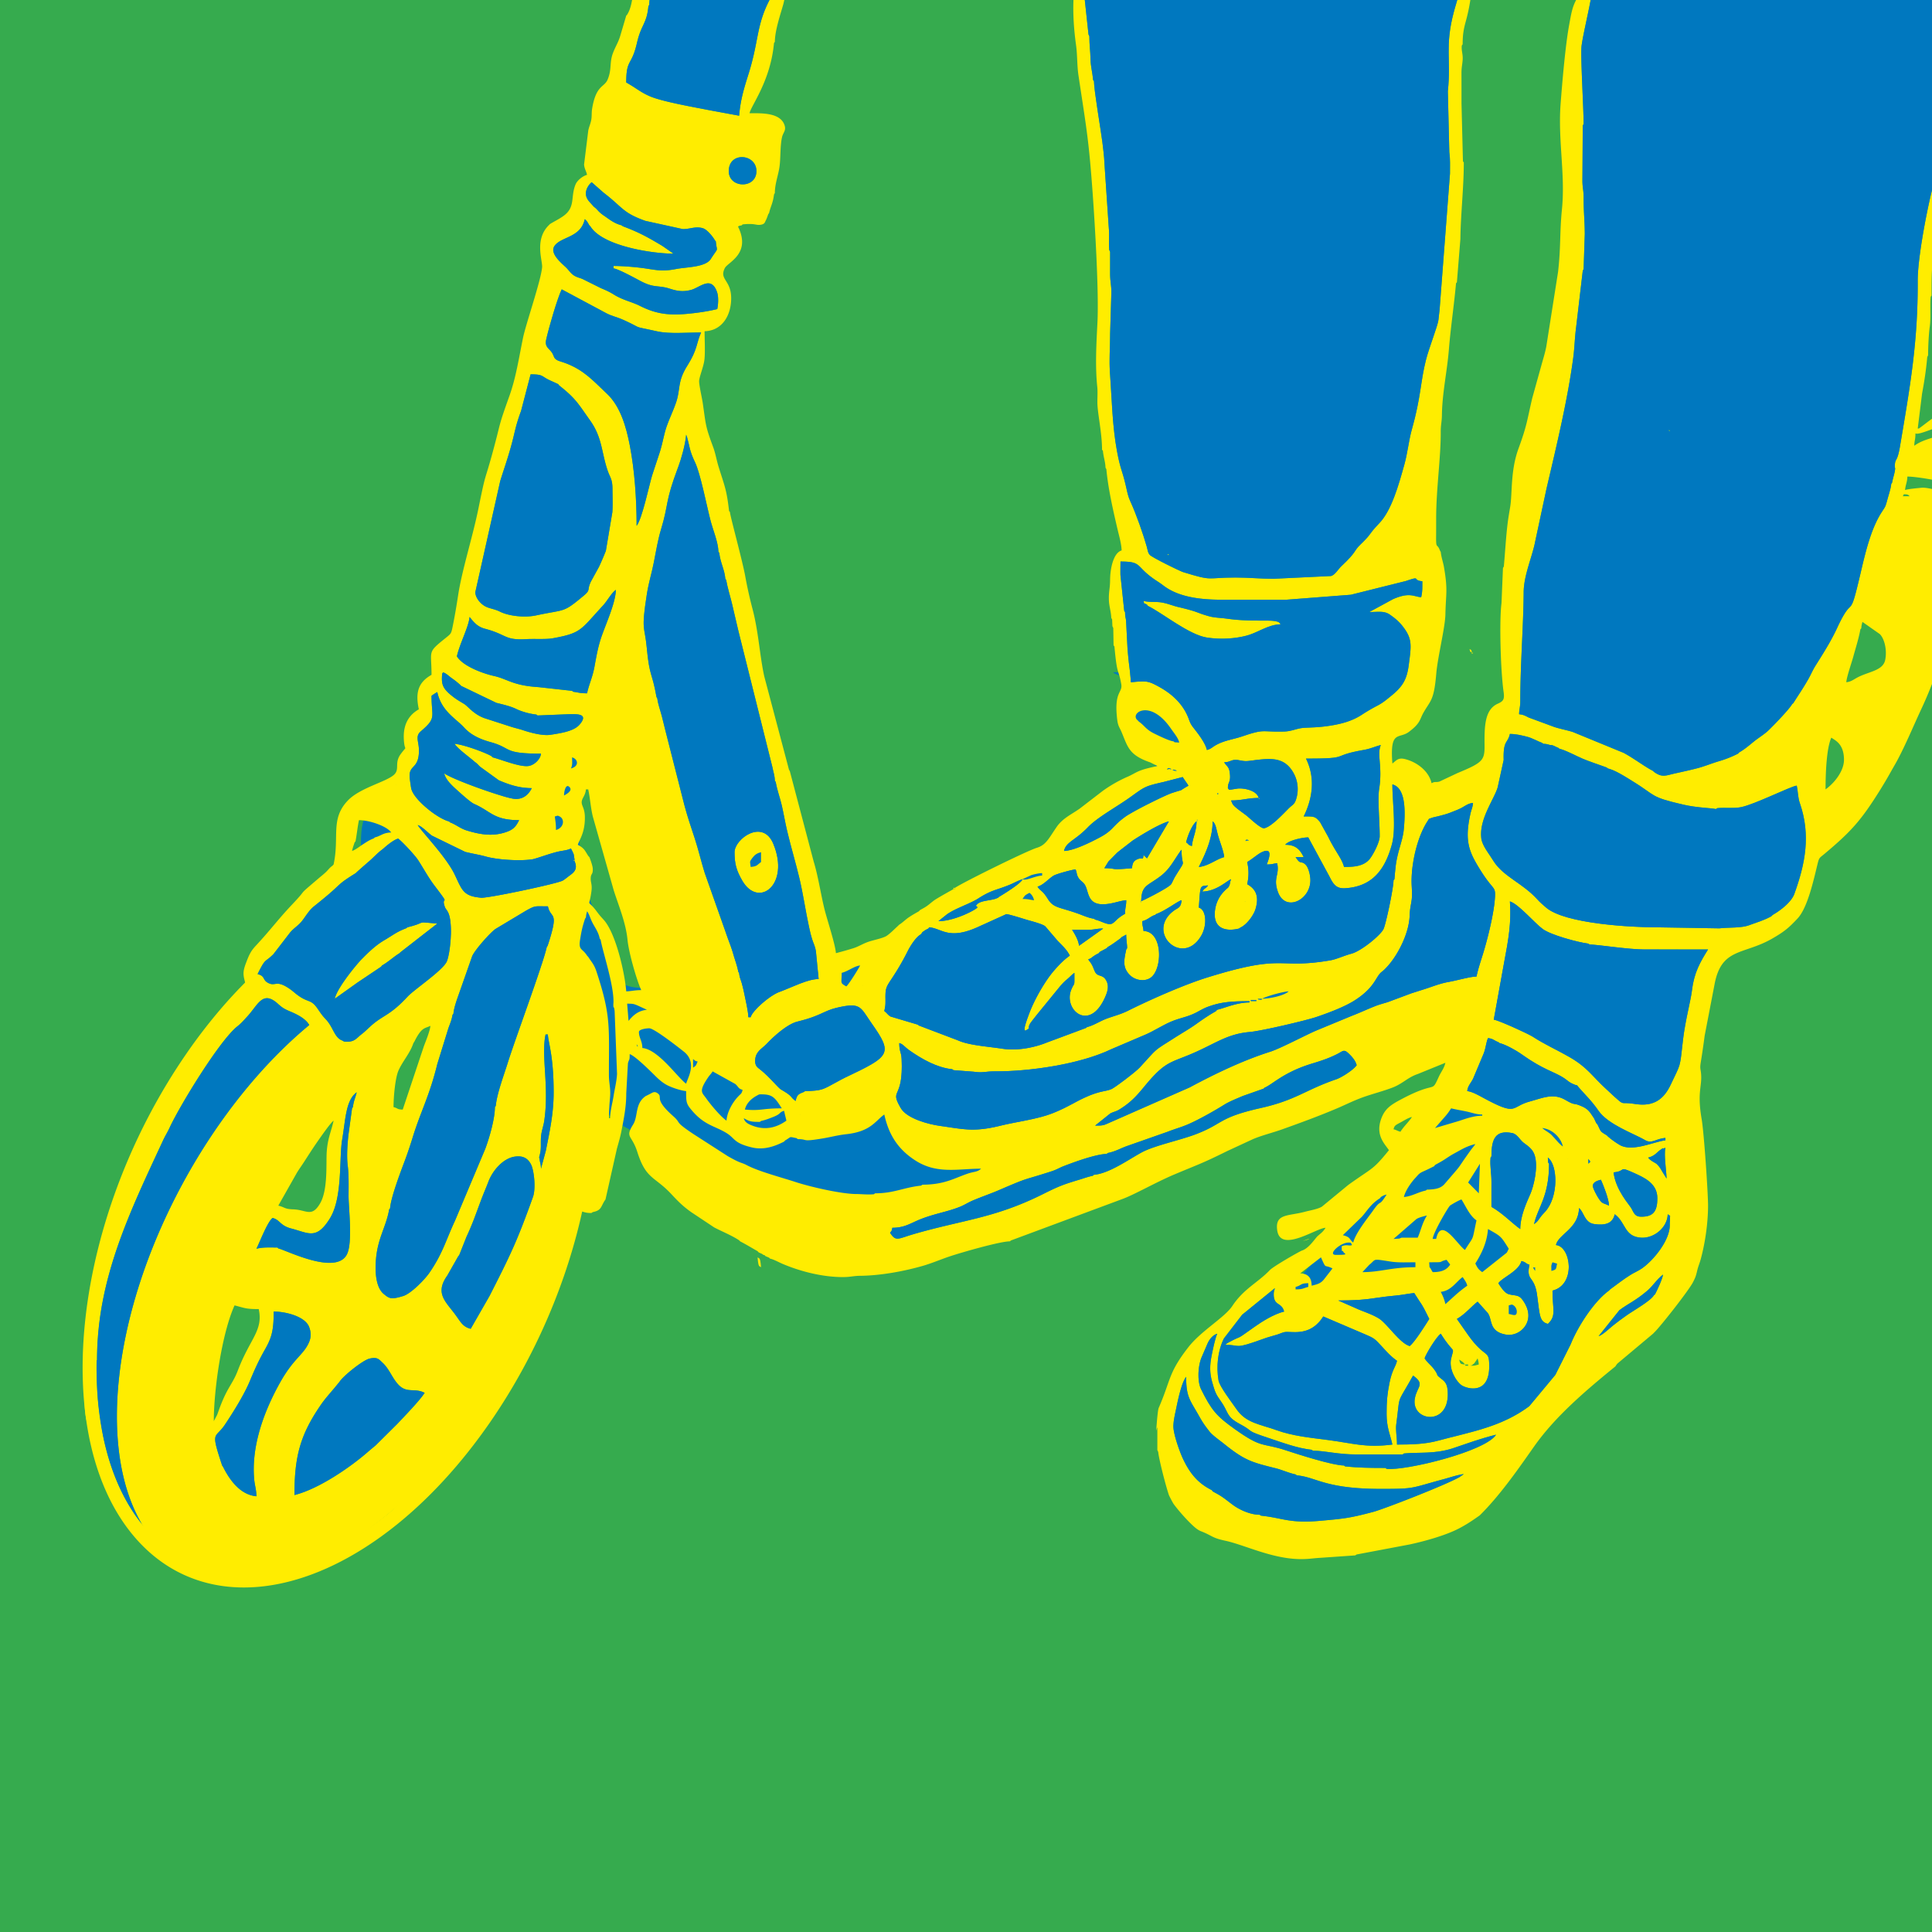 <svg width="355" height="355" fill="none" xmlns="http://www.w3.org/2000/svg"><path fill-rule="evenodd" clip-rule="evenodd" d="M0 355V0h355v355H0z" fill="#36AB4E"/><path fill-rule="evenodd" clip-rule="evenodd" d="M207.791 125.358c1.212 8.89-1.905 5.598 4.059 14.509 2.144 3.202 1.189 9.226-5.557 9.588-.626.034-12.037 4.009-12.82 6.527-1.539 4.952-15.243 7.01-18.465 11.383-1.361 1.846-27.801 13.435-28.676 11.898-2.206-3.877 4.719-34.512-14.725-30.56-9.585 1.95 1.719 11.209 1.719 19.744 0 8.326.414 12.03-7.707 12.674-15.935 1.266-10.309.511-16.963-15.098-2.365-5.554-3.537-19.265.073-24.742 4.027-6.109-.395-14.351-7.706.073-2.937 5.792-26.54 8.914-30.743 7.349-7.247-2.696-2.66 19.104-.923 22.618 2.742 5.545 16.18-3.721 25.139 2.657 7.584 5.402 4.423 1.685 9.33 7.757 9.709 12.011 2.852 21.33 10.745 25.211 8.251 4.055 15.158 17.959 33.716 19.411 35.25 2.758 22.62-6.2 49.945-13.999 1.002-.285 27.178-11.391 27.57-11.609 5.059-2.809 31.439-9.789 37.579-6.857 3.393 1.621 12.418-1.03.45 12.134-2.317 2.547-1.847 6.167-5.921 9.797-7.953 7.088-9.778 6.978-17.245 16.802-2.729 3.588-15.407 13.088.663 17.788 17.09 4.998 31.65-4.679 46.577-11.617 5.402-2.512 9.897-14.528 11.736-20.17 4.471-13.715 4.381-20.903 5.324-34.936.274-4.11-.53-23.373-3.773-24.808-13.252-5.865-27.094-.531-41.513.112-10.129.452-19.287 5.433-22.448-1.316-5.223-11.151-5.829-30.285-20.712-32.561-19.957-3.054-8.897-1.005-8.728.241z" fill="#0078BF"/><path fill-rule="evenodd" clip-rule="evenodd" d="M135.993 228.094l-.178-.189.178.189zm4.656 2.716l-.177-.19.177.19zm79.209-80.063c.228.427.198-.366.07-.133-.004.008-.38-.446-.07.133zm-1.482-78.84l-.211-.18.211.18zm-48.9 99.388l-.17.283.17-.283zm-99.284 6.11l-.17.227.17-.227zm105.262-14.257c-.332 0-.265-.099-.265.226.333 0 .265.099.265-.226zm-16.987 17.934c.02.029.063-.12.063-.085 0 .016.026-.035.025-.034-.005.008-.457-.372-.088.119zm51.229-15.501h-.16l.098.309.062-.309zM268.76 8.137l-.159.225.159-.225zm-67.743 6.789l-.159-.225.159.225zm89.97 7.864l-.16.283.16-.283zm-22.017 7.07l-.158-.224.158.225zm-126.593 5.603l-.158.282.158-.282zm-33.234 2.544l-.213-.226.213.226zm32.178 1.133l-.16.225.16-.226zm-40.276 2.035l-.159.17.159-.17zm35.404.056l-.158.17.158-.17zm-27.941.397l-.212-.227.212.227zm5.929-.058l-.212-.169.212.17zm17.092 2.774l-.159-.17.159.17zm72.451 1.923l-.159-.34.159.34zm87.007 3.169l-.16.339.16-.339zm-23.286 2.433l-.159.17.159-.17zm87.218 2.432l-.159.227.159-.227zm-.637 10.976l-.158.338.158-.338zM102.738 70.82l-.159-.226.159.226zm196.715 2.432l-.159-.17.159.17zm-83.036 8.657l-.159.226.159-.226zm-13.759.905l-.159-.17.159.17zm.633 3.394l-.158-.282.158.282zm11.432.227l-.159.226.159-.226zm81.291 2.037l-.159-.34.159.34zm51.652.227l-.158.225.158-.225zm-213.545 5.373l-.158-.17.158.17zm130.616 7.355l-.16-.283.16.283zm-132.572.17l-.159-.227.159.227zm144.163 2.489l-.159.283.159-.283zm-142.894 2.489l-.159-.226.159.226zm77.479 4.752l-.158-.226.158.226zm-4.18 1.187l-.16-.283.16.283zm-2.381 1.302l-.159-.282.159.282zm.212 1.585l-.16-.34.16.34zm137.441.056l-.159.17.159-.17zm-137.231 3.339l-.159-.227.159.227zm-123.362 4.751l-.16.225.16-.225zm3.333 2.49l-.16-.171.16.171zm20.586 1.074l-.211-.17.211.17zm15.454 1.244l-.158-.282.158.282zm208.73.849l-.212.171.212-.171zM98.77 131.467l-.211-.17.21.17zm110.503 1.132l-.212-.228.212.228zm6.562 3.791l-.211-.17.211.17zm67.741.281l-.212-.17.212.17zm2.965.907l-.212-.169.212.169zm33.024.677l-.211.227.211-.227zm-229.052.906l-.212-.227.212.227zm-3.175.905l-.211-.17.21.17zm208.094 1.132l-.212-.169.212.169zm-150.302.508l-.159-.283.159.283zm158.771.114l-.16-.17.16.17zm-161.364 1.866l-.16-.226.16.226zm83.247 1.36l-.158-.227.158.227zm89.758 3.45l-.264.17.264-.17zm-232.861 2.602l-.16-.17.16.17zm-13.812 2.772l-.159.169.159-.169zm-3.549.736l-.159.17.16-.17zm5.084 1.357l-.212.17.213-.17zm37.892 1.529l-.211-.226.211.226zM61.3 158.849l-.212.226.212-.226zm4.235 1.414l-.16.169.16-.169zm190.682 1.3l-.159.17.159-.17zm91.875 2.49l-.16.17.16-.17zm-164.435.68l-.211.17.211-.17zm-14.604 2.489l-.212.227.212-.227zm43.395.734l-.214.17.214-.17zm113.257.171l-.212.226.212-.226zm-218.044.451l-.159.227.159-.227zm93.567.397l-.211-.17.211.17zm-36.041.963l-.159.17.159-.17zm-90.337.452l-.212.17.212-.17zm95.893 0l-.158.225.158-.225zm57.158.056l-.212.17.212-.17zm-58.596 1.131l-.201.171.201-.171zm36.794.623l-.212.226.212-.226zm-95.739.453l-.16-.17.16.17zm181.737.905l-.264-.17.264.17zm-191.476.226l-.158.226.158-.226zm102.937.226l-.211.227.211-.227zm3.546.227l-.16.226.16-.226zm147.76 0l-.16.226.16-.226zm-281.286.735l-.16.17.16-.17zm128.497-.056l-.158.225.158-.225zm-93.992.905l-.212-.227.212.227zm226.513.962l-.159.17.159-.17zm-1.483.678l-.212.17.212-.17zm-78.96.905l-.211.17.211-.17zm-118.336.452l-.16-.282.16.282zm219.181.14l-.027.029.027-.029zm-131.382 6.593l-.159.226.159-.226zm-140.301.734l-.159.173.159-.173zm85.525 2.152l-.213-.171.213.171zm30.906.281l-.212.17.212-.17zm-133.366 1.36l-.211.17.212-.17zm-3.175 1.3l-.265-.17.265.17zm12.913.057l-.159.226.159-.226zm199.414.227l-.212-.17.212.17zM52.62 193.471l-.212.227.211-.227zm122.571 3.17l-.212-.17.212.17zm57.156 3.223l-.159.17.159-.17zm-186.078.622l-.211.17.21-.17zm101.665 0l-.263.17.263-.17zm-56.838 2.716l-.16.226.16-.226zm-26.25.226l-.16.227.16-.227zm228.047 2.037l-.159-.227.159.227zm-153.055.508l-.212.172.212-.172zm153.69.624l-.213-.227.213.227zm-265.517.452l-.16.226.16-.226zm267.422 1.754l-.16-.17.16.17zm-148.873.509l-.16-.17.16.17zm-2.275.227l-.212.226.212-.226zm59.273 2.319l-.211.169.211-.169zm70.494.623l-.159.225.159-.225zm10.585 1.357l-.159-.225.159.225zm19.9.17l-.16-.17.16.17zm-40.859.056l-.159.227.159-.227zm-62.713 1.81l-.159.17.159-.17zm-31.49 1.811l-.212.17.212-.17zm78.326 0l-.212.17.212-.17zm14.394.906l-.212.17.212-.17zm-101.401.677l-.211.171.211-.171zm92.934.68l-.16.226.16-.226zm-142.469.452l-.158.227.158-.227zm-39.586 1.64l-.16.17.16-.17zm-49.8.397l-.158.227.158-.227zm87.056.282l-.264.169.264-.169zm148.61 4.696l-.423.17.423-.17zm-71.764.509l-.213.17.213-.17zm-134.638 1.473l-.159-.17.159.17zm88.277.734l-.211-.227.211.227zm.848.452l-.212-.17.212.17zm-55.889.058l-.158.169.158-.169zm57.107.623l-.159-.17.159.17zm110.344.96l-.212.17.212-.17zm11.006.792l-.158-.17.158.17zm-161.944 2.149l-.211.17.211-.17zm-.423.851l-.158.225.158-.225zm195.394.904l-.212.226.212-.226zm8.254.904l-.212.171.212-.171zm-.21 7.072l-.16.17.16-.17zm-284.518 7.015l-.158.17.158-.17zm42.975 2.037l-.16.17.16-.17zm178.881 12.617l-.211-.17.211.17zm-28.418.226l-.159-.338.159.338zm45.142.281l-.211.17.211-.17zm-216.986 2.434l-.16-.226.16.226zm206.19-.057l-.211-.169.211.169zm7.62.453l-.212-.171.212.171zm-16.511 1.189l-.211-.17.211.17zm-218.308 2.941l-.158-.17.158.17zm202.854 0l-.159-.226.159.226zm8.891 4.47l-.264-.171.264.171zm17.572 7.127l-.265.17.265-.17zm-109.447-52.782c-.148-1.896-.308-1.553-.635-1.809.147 1.895.307 1.553.635 1.809zM306.651 79.194h.212l-.177-.264-.035.264z" fill="#FFED00"/><path fill-rule="evenodd" clip-rule="evenodd" d="M116.147 0h3.215a7.406 7.406 0 00-.058.895l-.16.226c-.149 1.663-.466 2.485-1.04 3.695-.567 1.194-.802 1.96-1.126 3.323-.947 3.988-1.909 2.69-1.909 7.013 1.909 1.078 2.651 1.817 4.385 2.554 2.298.978 7.952 1.962 10.767 2.52l5.595 1.035c.231-2.96.967-5.257 1.722-7.664 1.927-6.142 1.41-8.872 3.856-13.597h2.721l-.176.753c-.503 1.79-1.561 4.87-1.561 6.931l-.159.226c-.63 6.968-4.178 11.427-4.498 12.899 2.129 0 5.652-.167 6.438 2.197.327.99-.25 1.308-.453 2.163-.369 1.536-.25 3.768-.464 5.388-.215 1.641-.864 3.173-.864 4.905l-.159.282c-.176 1.557-.647 2.24-.898 3.396l-.16.225c-.132.398-.316.899-.459 1.155-.165.295-.133.7-1.082.799a1.875 1.875 0 01-.155.007c-.643.01-.944-.308-3.015-.095l-.158.17c-.444.101-.384.045-.688.227 2.469 4.99-1.854 6.543-2.408 7.616-1.109 2.147 1.135 2.165 1.155 5.506.021 3.215-1.682 6.037-4.887 6.112 0 1.511.125 3.76-.023 5.18-.128 1.242-.905 3.071-.978 3.915-.055.637.525 3.136.673 4.156.576 3.93.434 4.092 1.874 7.956.493 1.327.635 2.45 1.069 3.833 1.115 3.555 1.45 4.162 1.884 8l.159.17c.012.676 2.239 8.71 2.806 11.768a80.3 80.3 0 001.34 6.035c1.111 4.184 1.331 8.648 2.16 12.398l4.543 17.15.159.283 4.367 16.548c.816 2.662 1.3 5.901 1.939 8.563.498 2.073 2.028 6.594 2.162 8.324a67.794 67.794 0 003.18-.899c1.001-.308 1.78-.856 2.88-1.221.922-.304 2.368-.581 3.113-.973.615-.325 1.688-1.435 2.259-1.941l.158-.17c.642-.394 1.151-.932 1.757-1.347.632-.432 1.223-.762 1.895-1.142l.212-.226c.644-.365.972-.502 1.605-1 .521-.409.844-.711 1.366-1.029 1.073-.654 2.07-1.198 3.167-1.819.333 0 .265.099.265-.226 1.661-1.102 13.278-6.829 15.07-7.369 1.693-.51 2.213-1.777 3.624-3.82 1.113-1.612 2.673-2.271 4.247-3.38l4.186-3.219a24.93 24.93 0 014.697-2.674c.979-.432 1.43-.813 2.489-1.186.899-.317 2.004-.534 2.893-.755l-1.294-.654c-3.963-1.352-4.126-2.839-5.309-5.64-.309-.732-.619-1.018-.76-2.13-.677-5.378 1.031-4.942.729-6.629-.524-2.946-.747-1.312-1.252-6.897l-.159-.227-.053-3.168-.159-.34-.053-1.244-.158-.282c-.027-1.135-.399-2.07-.437-3.337-.043-1.472.213-2.079.222-3.626.011-2.093.605-4.995 2.12-5.428-.025-1.154-.459-2.641-.72-3.757-.826-3.521-1.758-7.57-2.086-11.178l-.158-.282c-.025-1.07-.366-1.897-.476-3.113l-.159-.17c0-3.12-.834-6.676-.856-8.647-.01-.923.073-2.015-.021-2.916-.404-3.846-.161-8.013.032-11.8.285-5.642-.467-18.04-.861-23.523-.736-10.252-1.158-12.122-2.62-21.863-.287-1.907-.189-3.719-.453-5.627-.387-2.793-.576-5.533-.473-8.267h2.083l.681 6.325.159.339c0 1.744.174 2.541.21 4.19.03 1.37.345 2.375.479 3.846l.159.225c0 1.636 1.239 8.816 1.547 11.246.106.843.34 2.706.363 3.683l.811 12.034c.135 1.282-.037 2.707.083 4.039l.159.34c0 1.32.004 2.642-.002 3.962-.009 1.573.265 2.24.228 3.618l-.226 7.469c.004 2.925-.216 4.633-.012 7.48.345 4.822.423 9.549 1.299 14.227.606 3.234.91 3.3 1.552 6.034.296 1.261.409 2.056.897 3.114 1.031 2.233 2.366 6.031 3.009 8.325.179.637.164 1.027.538 1.46.406.471 5.5 2.972 6.139 3.17 5.659 1.74 4.083.989 9.653.996 2.603.003 4.405.226 6.986.226l10.534-.507c.757-.225 1.279-1.223 1.903-1.811 2.916-2.745 2.173-2.691 3.488-3.967 2.307-2.232 1.226-1.565 3.5-3.952 2.24-2.354 3.522-6.978 4.573-10.726.593-2.114.818-4.447 1.378-6.446 1.724-6.151 1.544-8.627 2.607-12.83.532-2.108 2.164-6.288 2.28-7.292.095-.818.112-1.089.208-1.815l1.917-25.105c-.001-1.365.058-2.674-.121-3.943l-.271-11.184c.624-5.94-.575-8.16 1.072-14.47.087-.336.326-1.2.658-2.3h2.404a33.756 33.756 0 01-.854 3.982c-.386 1.396-.559 2.408-.559 4.155l-.159.225c-.096 1.069.243 1.536.155 2.697-.069.928-.218 1.258-.213 2.502.008 1.813.005 3.625.005 5.437l.265 10.637.158.225c0 4.61-.585 9.66-.626 14.04l-.643 7.968-.159.17c-.386 4.262-.983 8.088-1.317 12.225-.32 3.97-1.224 7.975-1.276 11.99-.017 1.32-.222 1.717-.217 3.16.02 4.694-.843 10.454-.842 15.847 0 1.135-.001 2.27-.011 3.406-.018 2.313.188 1.075.698 2.477l.16.283c.075.864.443 1.939.579 2.719.758 4.336.352 4.906.272 8.77-.05 2.386-1.422 7.836-1.679 10.878-.422 5.013-1.06 4.867-2.372 7.195-.697 1.236-.497 1.876-2.658 3.494-1.835 1.373-3.52-.441-3.033 5.811.643-.461.994-1.122 2.235-.833 2.132.495 4.456 2.132 4.963 4.453.727-.374.591-.105 1.422-.289l3.382-1.59c4.649-1.922 4.966-2.344 4.936-5.133-.037-3.53.052-6.529 2.421-7.595 1.053-.474 1.277-.787 1.071-2.229-.527-3.695-.811-12.887-.377-16.265l.269-6.444.159-.283c.23-2.552.375-5.153.648-7.51.169-1.455.308-2.132.529-3.509.397-2.483.029-6.562 1.505-10.611 1.579-4.327 1.529-4.968 2.533-9.285l1.748-6.278c.321-1.155.575-1.91.833-3.183l2.169-13.75c.526-4.645.287-7.261.709-11.462.653-6.518-.758-12.691-.238-19.486.308-4.001.871-10.638 1.56-14.4.412-2.254.577-3.254 1.282-4.61h2.676c-.619 3.215-1.44 6.646-1.667 8.415-.227 1.763.373 11.325.373 14.373l-.159.283-.061 10.192c.015 1.308.232 1.706.225 3.154-.011 2.458.196 4.08.209 6.57l-.214 6.448-.159.339-1.234 10.504c-.243 1.86-.275 3.64-.5 5.349-1.029 7.822-3.157 16.59-4.925 24.155l-2.051 9.573c-.542 2.931-2.129 6.298-2.146 9.473-.036 6.04-.613 13.132-.621 19.93-.002 1.24-.2 1.502-.218 2.481.804.072 1.126.285 1.764.603l4.72 1.744c1.197.379 2.168.54 3.382.91l9.329 3.831c1.848.981 3.993 2.623 5.412 3.321l.16.17c1.545 1.118 2.13.683 4.007.268 1.26-.28 2.674-.584 3.998-.933 1.343-.353 2.635-.896 3.894-1.267a19.784 19.784 0 003.555-1.405l.211-.226c1.029-.583 1.857-1.317 2.751-2.037.787-.632 1.881-1.298 2.595-1.98.918-.875 3.889-3.932 4.391-4.865l.212-.171c.962-1.534 1.853-2.808 2.796-4.48.505-.897.744-1.548 1.309-2.447 1.38-2.203 2.802-4.415 3.941-6.874 3.14-6.772 2.088-.558 4.36-10.276.857-3.667 1.868-7.919 3.768-10.91.696-1.095.735-.98 1.115-2.426.231-.872.641-2.044.706-2.867l.158-.225c.12-.686.333-1.315.447-1.86.257-1.234-.017-.504.068-1.52.093-1.122.454-.446.933-3.277 1.887-11.162 3.315-19.245 3.261-30.457-.018-3.852 1.473-11.97 2.623-16.658v14.676c-.079 1.403-.08 2.846-.08 4.698l-.16.227c-.166 1.845.076 3.746-.175 5.527-.196 1.384-.302 3.827-.302 5.222l-.158.339c-.23 2.544-.53 4.412-.954 6.731l-.793 6.394h.213c.835-.597 1.54-1.17 2.409-1.792v1.926c-1.332.48-2.62.982-3.045.77 0 1.206-.191 1.268-.212 2.264 1.06-.76 2.092-1.083 3.257-1.461v7.694c-1.558-.302-3.591-.575-4.526-.575-.022 1.05-.348 1.513-.424 2.488.382-.194 2.466-.37 3.003-.429.442-.047 1.162.053 1.947.226v35.83a71.421 71.421 0 01-1.986 4.654c-1.395 2.982-2.842 6.502-4.455 9.496-.313.582-.714 1.252-1.038 1.831a78.988 78.988 0 01-2.043 3.474c-3.472 5.566-5.283 7.622-10.316 11.827-.791.661-.897.588-1.168 1.695-.705 2.867-1.816 8.092-3.68 10.095-1.703 1.828-2.547 2.476-4.608 3.673-5.317 3.09-9.412 1.624-10.674 8.504l-1.807 9.384a139.338 139.338 0 01-.717 4.906c-.212 1.322.043 1.137.086 2.55.06 2.024-.718 3.223.076 7.826.448 2.605 1.181 13.646 1.181 15.936 0 3.19-.543 6.931-1.354 9.868-.261.944-.425 1.151-.676 2.218-.236 1.005-.354 1.205-.718 1.949-.724 1.474-6.2 8.439-7.202 9.329l-.16.17-6.554 5.494c-.201.238-.262.355-.359.507-5.557 4.53-11.024 9.189-14.876 14.63-2.494 3.521-6.088 8.838-10.042 12.739-1.248.89-2.438 1.699-3.924 2.463-2.349 1.209-6.094 2.273-8.944 2.886l-9.757 1.844-.266.17-6.51.453c-1.117.058-1.958.228-3.392.231-5.287.012-10.404-2.615-13.984-3.381-2.244-.48-2.275-.801-3.882-1.507-.558-.244-.732-.265-1.176-.552-1.047-.677-3.332-3.184-4.461-4.742-.289-.5-.561-1.017-.818-1.55-.655-1.938-1.862-6.704-1.975-7.96l-.159-.339v-4.188a1.234 1.234 0 00-.072.151l-.139.471c.137-1.958.308-3.836.459-4.183 2.269-5.199 1.718-6.367 5.455-11.164 2.363-3.031 6.648-5.424 8.076-7.575 2.13-3.206 4.682-4.262 6.903-6.599.612-.646 5.412-3.421 5.918-3.588 1.253-.411 2.348-2.162 2.845-2.645l.006-.005.019-.017.024-.021.021-.018c.65-.562.952-.763 1.391-1.467-1.696.041-8.32 4.723-8.888.428-.408-3.08 2.041-2.546 5.079-3.369.942-.255 2.342-.466 3.139-.944l4.693-3.865.212-.17c4.555-3.261 4.381-2.612 7.409-6.335-.673-1.071-2.485-2.629-1.465-5.64.682-2.013 1.87-2.727 3.723-3.713 6.695-3.566 5.424-.933 6.913-4.153.449-.973.978-1.532 1.202-2.561l-5.058 2.059c-1.881.63-2.748 1.766-4.65 2.498-1.642.632-3.675 1.153-5.35 1.75-1.822.649-3.167 1.354-4.842 2.066-3.288 1.399-6.653 2.632-10.133 3.875-1.665.595-3.703 1.094-5.321 1.782l-4.726 2.189c-4.668 2.314-5.247 2.418-9.729 4.307-3.365 1.417-7.328 3.704-9.542 4.509l-20.457 7.607-.213.17c-1.836 0-8.865 2.046-10.823 2.687-1.718.562-3.442 1.314-5.096 1.794-3.433.998-7.826 1.818-11.604 1.851-1.233.011-1.759.236-3.172.236-3.675 0-7.718-1.001-11.069-2.428-.762-.327-1.605-.813-2.32-.971l-.158-.17-.671-.283-.177-.189-.211-.038-.212-.17-.635-.282-.211-.227c-1.075-.607-2.141-1.259-3.211-1.81l-.177-.189c-1.346-.902-3.248-1.657-4.589-2.373l-4.176-2.777c-1.543-1.091-2.414-1.963-3.672-3.316-3.109-3.345-4.665-2.683-6.275-7.776-1.013-3.209-2.315-2.569-.757-5.059.899-1.436.329-3.651 2.066-5.033.278-.222.197-.139.546-.325.044-.022.101-.047.146-.071l.293-.15c.491-.239.831-.572 1.42-.149 1.122.802-.863.895 2.87 4.202 1.641 1.456.04.837 3.702 3.284l6.344 4.082c2.59 1.478 2.386 1.067 3.519 1.669 2.153 1.14 6.482 2.276 8.963 3.091 2.718.892 8.496 2.216 11.244 2.2.688-.002 2.06.145 3.124.035l.211-.17c3.504 0 5.24-1.081 8.468-1.415l.212-.17c4.035 0 5.856-1.182 8.278-2.012 1.312-.45 1.805-.268 2.519-.929-4.196 0-8.044 1.039-11.981-1.448-3.222-2.036-4.975-4.714-5.801-8.509-1.697 1.215-2.464 3.118-6.985 3.621-1.657.186-2.75.516-4.352.781-4.076.675-2.528.124-4.593.124l-.16-.17c-1.545-.31-.882-.302-2.116.397l-.212.226c-1.641.841-3.663 1.599-5.877 1.08-3.416-.801-3.091-1.665-4.713-2.658-2.276-1.395-4.198-1.392-6.714-4.591-.727-.924-.69-1.505-.69-3.11-.962-.085-2.49-.605-3.302-.995-.974-.47-1.745-1.169-2.466-1.889-.858-.854-3.671-3.638-4.606-3.905 0 1.357-.097.765-.322 1.693l-.31 5.551c.018 2.418-.485 4.853-.9 6.959-.196 1.006-.528 2.132-.822 3.194l-2.091 9.306-.159.226c-.719 1.139-.577 1.774-2.169 2.093l-.265.17c-1.112 0-1.25-.188-2.165-.383-1.977-.425-.866.037-2.411 5.391-1.307 4.533-1.956 4.375-3.204 7.268l-.211.17c-.16.302-.135.243-.212.68l-.158.226c-.497 1.506-2.023 4.487-2.805 5.659-1.311 1.963-1.661 3.197-2.75 5.432l-1.443 2.756c-.535.945-.951 1.773-1.484 2.715-3.042 5.386-4.696 7.702-8.203 12.502-10.048 13.759-31.142 29.851-48.653 23.3-4.958-1.854-7.225-3.638-10.525-7.305l-.107-.114c-.029-.033-.075-.079-.106-.112-1.457-1.546-3.544-4.863-4.261-7.042l-.159-.17c-.177-.906-.636-1.874-.925-2.914-.832-3.002-2.84-8.149-3.215-11.323-.501-4.247 1.051-7.781 1.374-12.311.35-4.932.887-8.749 1.722-13.094.373-1.943.946-4.149 1.42-5.948l1.53-5.609.158-.226c.891-2.707 1.76-5.442 2.807-7.918 1.016-2.393 2.042-4.96 3.172-7.244l.16-.226c.42-.663.62-1.217.967-1.964 1.863-3.997 6.658-11.601 9.218-15.039l2.328-2.942c2.425-3.516 2.007-1.575 4.686-5.853-.419-1.921-.781-2.273-.006-4.306.52-1.359.82-2.112 1.748-3.11 2.891-3.101 4-4.75 6.78-7.688 3.264-3.449.397-.982 4.844-4.778.429-.366.886-.722 1.293-1.108.506-.483.66-.787 1.218-1.187l.212-.226c1.116-5.121-.67-8.397 2.694-11.83 2.215-2.258 6.9-3.328 8.372-4.626 1.18-1.041.022-2.138 1.275-3.843 1.386-1.886.63-.073.556-3.01-.067-2.721 1.156-4.292 2.768-5.204-.69-3.162-.057-4.988 2.33-6.336 0-4.644-.865-3.988 2.693-6.849.911-.734.929-.729 1.207-2.106.394-1.951.699-3.764.998-5.721.703-4.598 2.659-10.641 3.73-15.929 1.442-7.126 1.022-4.447 2.665-10.5 1.547-5.692.88-4.172 3.013-10.132 1.206-3.372 1.722-6.85 2.504-10.674.515-2.523 3.341-10.656 3.511-13.01.087-1.213-1.458-5.108 1.27-7.734l.16-.17c.786-.484 1.693-.919 2.476-1.48 2.268-1.63 1.287-3.461 2.222-5.772.32-.791 1.314-1.566 2.128-1.798-.158-.73-.461-1.025-.548-1.885l.771-6.252c.152-.723.403-1.211.539-1.91.144-.735.043-1.325.168-2.086.713-4.381 2.222-3.909 2.837-5.34.811-1.893.322-3.078.971-4.845.457-1.239.99-1.954 1.379-3.277l1.08-3.653.16-.17c.497-.787.734-1.69.918-2.706zM48.124 290.9c.753-.433 1.529-.735 2.199-.773l-.172.246-2.027.527zm221.058-20.262l.064.067c-.005-.004-.084-.045-.064-.067zm-31.118.282l.211.17c3.643.323 5.119 2.489 15.453 2.489 6.477 0 5.332-.122 11.645-1.811.989-.264 2.599-.815 3.597-.904l-.768.536c-2.686 1.528-13.977 5.897-15.825 6.392-4.321 1.155-5.472 1.269-9.879 1.659-5.607.496-6.802-.538-10.785-.949l-.264-.171c-1.711 0-3.628-.903-4.727-1.68-.672-.475-1.168-.897-1.867-1.398-.786-.564-1.243-.774-2.034-1.221l-.158-.227c-2.642-1.302-4.125-3.228-5.348-5.878-.564-1.219-1.732-4.463-1.707-5.888.018-1.059.314-2.263.529-3.299.285-1.372.956-4.697 1.816-5.752 0 3.728.682 4.2 2.368 7.197.722 1.284 1.067 1.761 1.952 2.892.515.66 1.886 1.617 2.604 2.195 3.851 3.103 5.147 3.426 9.533 4.517 1.131.281 2.46.891 3.654 1.131zM62.199 254.118l.16-.17c.518-.962 4.28-4.026 5.558-4.312 1.428-.32 1.675.105 2.373.757 1.231 1.149 1.676 2.605 2.745 3.852 1.654 1.929 3.038.683 4.989 1.683-.897 1.43-3.873 4.479-5.028 5.714l-3.952 3.923c-.591.495-.965.799-1.539 1.297-3.164 2.747-8.923 6.733-13.402 7.848 0-7.122 1.067-11.062 4.835-16.554 1.005-1.464 2.16-2.621 3.261-4.038zm206.983-3.394c1.081 0 .351-.004.634.227-1.117 0-.315-.002-.634-.227zm1.06.227c.042-.032.117-.122.136-.079.027.056.148-.075.266-.169.218-.173.119-.057.341-.314l.526-.797c.113.517.163.521.212 1.132-.623.155-.647.227-1.481.227zm-1.06-.227c-.863-.077-.861-.116-1.058-.906.459.329.731.427 1.058.906zM40.978 269.506l-.16-.226c-2.172-6.596-1.303-4.786.526-7.529 1.53-2.291 3.532-5.497 4.574-8.009.878-2.113 1.657-3.821 2.72-5.691 1.283-2.249 1.654-3.534 1.654-7.058 2.197 0 5.725.887 6.492 2.792.377.934.404 1.89.017 2.806-1.009 2.377-2.8 2.911-5.33 7.428-2.85 5.089-5.373 11.616-4.75 17.946.092.934.397 1.871.397 2.973-2.958-.264-4.919-2.964-6.14-5.432zm200.05-3.112l.211.17c2.226 0 4.671.703 8.041.683l8.471-.005.211-.169c2.567-.265 5.733.141 9.082-.984 2.828-.951 4.937-1.74 7.854-2.467-1.922 3.068-16.557 6.647-20.11 6.28l-.212-.171c-2.677 0-4.946-.026-7.409-.282l-.211-.169c-2.017 0-8.192-1.96-10.558-2.745-4.552-1.509-4.394-.292-9.47-3.909-3.412-2.431-4.299-3.472-6.235-7.364-.725-1.458-.589-4.384.149-5.976l1.067-2.478c.357-.771.978-1.518 1.758-1.742-.409.915-.819 2.958-1.044 4.087-.347 1.733-.354 3.165.119 4.824.531 1.856.637 2.142 1.594 3.501 1.5 2.128.918 2.802 3.495 4.185 2.852 1.528.759 1.073 5.23 2.554 2.538.842 5.349 1.907 7.967 2.177zm-201.744-5.26c0-5.743 1.455-16.025 3.811-21.273 1.907.475 1.977.68 4.446.68.858 3.942-1.586 5.374-3.84 11.282-.974 2.547-1.893 3.002-3.328 6.854-.203.544-.273.759-.476 1.301l-.614 1.156zm237.943-21.273c.519-.117.552-.27.982.073.266.211.499.661.499 1.059 0 1.065-.82.512-1.481.453v-1.585zm-31.331-.905c2.868 0 4.672-.101 7.16-.493a62.47 62.47 0 013.43-.405c1.175-.108 2.322-.365 3.381-.46 1.704 2.72 1.192 1.6 2.753 4.753-.693 1.105-2.728 4.354-3.599 4.977-1.836-.522-4.15-4.14-5.642-5.057-1.211-.745-2.368-1.093-3.736-1.663l-3.747-1.652zm-11.854-1.132c0 2.188 1.467 1.415 1.905 3.169-1.868.465-4.003 1.798-5.547 2.896-3.82 2.718-1.684 1.189-4.615 2.76-.354.191-.373.211-.634.454 2.934 0 1.389.927 7.012-1.103.888-.322 1.505-.47 2.471-.753.387-.113.853-.333 1.278-.447 1.198-.323 4.763 1.039 7.232-2.902l7.563 3.231c1.875.794 1.885.868 3.18 2.256 1.046 1.121 1.574 1.778 2.806 2.659-.234 1.073-.893 1.665-1.36 3.979-.445 2.209-.545 3.48-.545 5.752 0 2.569.636 3.718 1.058 5.658-4.929.626-7.068-.209-11.914-.844-3.189-.417-6.362-.719-9.337-1.784-3.153-1.128-5.648-1.335-7.39-3.869-.863-1.256-3.112-4.165-3.303-5.294-.431-2.559-.141-5.44.996-7.715l3.344-4.345 6.011-4.888c-.11.507-.211.52-.211 1.13zm4.022-.904v-.453c1.138-.284.816-.678 2.329-.678v.678c-1.029.256-.957.453-2.329.453zm27.52 2.716c-.211-.97-.465-1.491-.847-2.264 1.892-.169 2.812-1.849 4.022-2.715.33.525.675.892.846 1.584-.75.537-1.343 1-2.068 1.635l-1.953 1.76zm38.527-1.812l-.211.171c-.551 1.021-3.874 2.887-5.039 3.722-.924.663-1.588 1.136-2.49 1.862-.673.54-1.922 1.737-2.632 1.941l3.803-4.76c1.679-1.273 2.818-1.628 5.124-3.575 1.091-.924 1.793-2.168 2.927-2.981-.238 1.097-1.019 2.687-1.482 3.62zm-63.083-1.583c-.081-.18.184-2.208-2.118-2.263l3.811-2.941c1.045 2.328.498 1.205 2.117 2.035l-1.538 1.979c-.605.783-1.257.937-2.272 1.19zm40.645-3.395c.631.252.329-.486.423.679-.256-.301-.229-.287-.423-.679zm-30.061-.453l.212-.17c1.018-.904.415-.918 3.717-.409 1.402.215 3.042.127 4.538.127v.905c-4.431 0-6.395.906-9.737.906l1.27-1.359zm33.447 1.132c0-.952-.088-.913.212-1.584l.838.254c-.215 1-.061 1.084-1.05 1.33zm-22.229-.509l-.158-.17-.063-.905c3.134-.003 1.421-.012 3.187-.452l.67.87c-.657 1.025-1.638 1.393-3.21 1.393-.198-.303-.249-.411-.426-.736zm9.528.736c-.739-.529-.852-.74-1.27-1.584 1.069-1.707 2.125-3.726 2.328-6.336 2.421 1.369 2.327 1.253 3.811 3.62-.132.267-.199.451-.373.733l-4.496 3.567zM246.53 229c.032 1.529.068.482.322 1.053.154.351 1.218.53-1.379.53-1.624 0 .765-2.262 2.329-2.262.596 0 .392.097.635.452-.558.246-.9-.191-1.907.227zm49.326 7.92l-.212.225c-2.661 1.906-5.69 6.492-7.047 9.892l-2.81 5.597-4.784 5.748c-5.151 3.838-10.686 4.698-16.729 6.33-2.334.63-4.677.721-7.581.721 0-1.431-.278-2.653-.131-3.746.721-5.385.042-3.605 2.369-7.665.312-.542.434-.798.725-1.262 2.27 1.625.709 2.003.319 4.206-.736 4.155 6.1 5.157 6.053-.814-.012-1.319-.208-2.027-.958-2.617-1.589-1.244-.472-.47-1.567-1.944-.563-.759-1.231-1.202-1.73-1.999.157-.625 2.079-3.893 2.964-4.526 2.527 4.034 2.509 2.1 1.915 4.543-.483 1.987.955 4.286 1.922 4.933.955.637 5.122 1.856 5.07-3.599-.029-3.153-.667-1.086-3.95-5.744l-1.993-2.848c1.554-.879 2.801-2.446 3.81-3.168l1.76 1.966c1.058 1.138.114 3.48 3.406 4.072 2.019.364 4.052-1.207 4.158-3.333.056-1.104-.432-2.14-1.025-2.978-.756-1.067-1.304-.769-2.569-1.1-.752-.198-1.464-1.294-1.92-2.021.712-1.04 3.769-2.21 4.235-4.074.947.236.679.45 1.481.678-.668 3.071.887 1.897 1.391 5.53.503 3.627.394 4.933 1.996 5.334 1.591-1.478.847-2.625.847-6.112 4.372-1.087 3.379-8.128.635-8.372.438-2.006 4.155-2.992 4.233-6.788.905.707.991 2.662 2.766 2.927 2.107.317 3.436-.135 3.797-1.797 2.054 1.471 1.711 4.137 4.883 4.305 2.399.124 4.806-1.912 4.854-4.305.63.494.394-.07.412 1.081.004.168-.034.484-.034.531l.003.336c.049 2.804-2.957 6.483-5.073 7.97-.691.487-1.374.751-2.071 1.181-1.398.859-2.519 1.775-3.82 2.706zm-26.674-7.242c-1.501-1.075-4.381-6.213-5.292-2.037h-.634c.09-1.178 2.891-5.895 3.176-6.108.315-.237 1.699-1.029 2.115-1.133.856 1.367 1.472 2.93 2.752 3.847-.891 4.094-.322 2.566-2.117 5.431zm-11.643-2.262l-.423.169-1.058.067 4.208-3.657c.495-.307 1.349-.508 1.93-.652-.894 1.425-1.151 2.866-1.694 4.073h-2.963zm-3.97-7.243l.159-.225c.438-.247.503-.314 1.06-.453-1.581 2.524-.84.584-2.513 2.972-.866 1.234-3.17 4.025-3.627 5.854-.816-.639-.391-.982-1.906-1.358l3.445-3.335c.961-1.025 1.618-2.366 3.382-3.455zM84.216 230.81l.158-.17 1.34-3.377a50.248 50.248 0 001.386-3.271c.442-1.165.858-2.307 1.267-3.398.483-1.293.893-2.195 1.389-3.493.787-2.065 2.704-4.259 4.834-4.575 1.595-.237 2.452.389 2.992 1.449.546 1.075.912 4.395.347 5.969-2.961 8.259-4.154 10.664-7.978 18.185l-3.46 6.032c-1.425-.355-1.796-1.174-2.75-2.491-1.802-2.488-3.918-3.98-1.544-7.304l2.019-3.556zm208.463-12.899c0-.723.909-.988 1.483-1.131.468 1.043 1.482 3.595 1.482 4.752-1.084-.557-1.17-.214-1.916-1.347-.221-.339-1.049-1.786-1.049-2.274zm3.812-2.49c2.418-.215.757-1.234 3.721.097 1.898.851 4.324 1.91 4.324 4.655 0 2.521-.834 3.396-2.965 3.396-1.146 0-1.328-.652-1.784-1.488-.41-.755-2.904-3.385-3.296-6.66zm-24.768 3.848l-1.956-1.984 2.167-3.447-.211 5.431zm2.168-6.563l.16-.226c0-3.184.725-4.883 3.795-4.284.959.187 1.412 1.259 2.13 1.797.784.588 1.596 1.103 1.979 2.186.769 2.186-.167 5.868-.775 7.244-.742 1.682-1.836 4.091-1.836 6.409-1.6-1.146-3.226-2.904-5.293-4.074 0-1.509-.004-3.018.001-4.525.006-1.791-.304-2.932-.161-4.527zm10.745 1.132l-.159-.225-.063-.905c1.81 1.285 2.018 7.11-.463 9.902-.455.512-.619.634-1.008 1.185-.392.556-.502.733-1.059 1.131.672-3.084 2.752-5.001 2.752-11.088zm7.197-.906c.459.565.555.477 0 .906v-.906zm-3.81 0l.064.069c-.006-.006-.085-.045-.064-.069zm3.81 0l-.244-.441.244.441zm12.703 1.076l-.16-.17c-.546-.337-1.187-.625-1.534-1.132 1.28-.318 1.591-.998 2.375-1.512.883-.578-.183.135.799-.299-.295 1.363.182 4.239.212 5.658l-.759-1.224c-.331-.551-.51-.914-.933-1.321zm-17.36-3.113l.062.069c-.003-.006-.083-.045-.062-.069zm-24.98 7.695l-.212.17c-1.433.288-2.516 1.054-4.022 1.188.253-1.155 1.339-2.678 2.061-3.457.657-.708.696-.886 1.562-1.271.76-.337 1.238-.586 1.934-.929l.16-.227c.653-.37 1.102-.589 1.785-1.033.677-.439 1.033-.699 1.739-1.083 1.405-.76 2.235-1.32 3.885-1.731-.285.455-.527.68-.85 1.129-3.051 4.244-1.018 1.808-4.791 6.193-.726.844-1.736 1.014-3.251 1.051zm21.169-11.315c1.815.162 3.448 1.73 3.811 3.394-.68-.486-1.138-1.114-1.743-1.758-.409-.437-.408-.462-.919-.827-.238-.172-.352-.23-.523-.346-.038-.025-.093-.059-.131-.087l-.495-.376zM61.3 205.916c-.433 1.987-1.078 3.182-1.26 5.67-.154 2.107.262 7.017-1.23 9.548-1.548 2.624-2.494 1.163-4.923 1.081-1.666-.056-1.448-.36-2.749-.683l3.43-6.066c.477-.764.824-1.231 1.315-1.988.903-1.394 1.599-2.495 2.543-3.844.574-.817 2.29-3.299 2.874-3.718zm75.363-.451c1.073.607 1.332.68 2.964.68l.212-.172c.77-.153 1.619-.489 2.302-.761 1.44-.573.982-.834 1.931-1.104.136.622.287 1.187.423 1.808-1.89 1.354-4.008 1.814-6.33.885-.64-.258-1.307-.551-1.502-1.336zm122.781-.227c-.558.891-1.455 1.66-2.116 2.715-.657-.162-.614-.289-1.27-.452.185-.74.348-.744 1.477-1.36.617-.338 1.166-.718 1.909-.903zm-122.781.227l-.213-.227.213.227zm127.016 1.81l1.533-1.754a12.187 12.187 0 001.43-1.866c.9.223 1.839.371 2.841.583 1.068.227 1.791.548 2.875.548v.227c-1.609 0-3.054.566-4.369.988l-4.31 1.274zm-116.643-2.489l.062.067c-.004-.004-.083-.045-.062-.067zm-10.161-.905c.247-1.135 1.185-2.007 2.109-2.515.553-.303.44-.283.967-.282 1.963.004 2.432.553 3.698 2.571-3.712 0-3.727.496-6.774.226zm-72.029-.454l-.16.228-.672 4.937c-.158 1.485-.35 3.816-.116 5.637.201 1.567.157 3.583.149 5.497-.008 2.17.795 8.584-.303 10.756-1.996 3.951-11.255-.814-12.606-1.086l-.158-.17c-1.514 0-2.626-.082-3.862.226.662-1.341 2.017-4.916 2.963-5.657 1.407.351 1.327 1.401 3.467 1.951 3.152.811 4.569 2.122 7.037-1.812 2.417-3.853 1.689-11.009 2.286-14.527.627-3.696.652-7.254 2.664-8.695-.223 1.02-.555 1.526-.689 2.715zm210.475-11.935l.212.17c1.188.294 3.116 1.389 4.023 2.035 4.077 2.904 5.882 3.148 7.771 4.365.811.522.873.773 1.859 1.181.945.39.324-.099.927.592 1.471 1.68 2.235 2.31 3.618 4.279 1.78 2.535 6.376 4.132 8.537 5.374 1.275.733 1.92-.241 3.748-.402v.453c-1.896.168-6.07 2.217-8.403.836a14.947 14.947 0 01-2.18-1.571l-.16-.17c-1.344-.83-1.035-.602-1.745-2.037l-.213-.227-.422-.905-.159-.227c-.68-1.072-1.063-1.534-2.194-2.012-1.735-.734-.894.047-2.951-1.145-2.222-1.286-4.198-.301-6.469.305-3.631.969-2.165 2.805-8.621-.692-.738-.4-2.023-1.13-2.894-1.208.072-.923.696-1.509 1.064-2.259l1.968-4.684c.366-.923.434-2.017.779-2.787.939.083 1.058.417 1.905.736zm-144.375 5.374l4.178 2.324c.607.55.508.837 1.326 1.07-.185.744-.284.66-.79 1.19-1.02 1.065-2.044 2.809-2.173 4.466-1.129-.808-2.877-2.894-3.754-4.133-.728-1.03-1.401-1.188.362-3.79.327-.483.548-.642.851-1.127zm-3.598-.68l-.115.487.115-.487zm73.617 19.688l-.16.17c-.87.175-1.678.478-2.373.686-2.997.901-3.797 1.189-6.801 2.69-8.93 4.46-14.745 4.723-23.806 7.363-2.819.821-3.212 1.427-4.277-.272.321-.397.287-.281.423-.907 2.205 0 3.307-.812 4.958-1.488 2.73-1.117 5.096-1.412 7.506-2.386.799-.324 1.43-.759 2.322-1.138 1.515-.647 3.148-1.2 4.782-1.903 5.928-2.549 3.97-1.617 9.673-3.464.963-.309 1.402-.629 2.272-.966 1.924-.745 5.871-2.183 7.863-2.232l.211-.17c1.511-.302 2.269-.847 3.676-1.331l7.33-2.575c1.284-.507 2.497-.822 3.785-1.383 1.977-.863 4.773-2.444 6.599-3.583 1.014-.631 2.267-1.098 3.381-1.59l3.859-1.361.16-.17c1.533-.639 3.479-2.848 8.8-4.454 1.71-.516 3.209-1.022 4.678-1.793 1-.525 1.135-.864 2.033.007.592.574 1.208 1.246 1.425 2.109-.603.879-2.787 2.256-3.729 2.579-5.779 1.983-7.374 3.821-13.895 5.285-7.982 1.796-6.787 2.902-12.144 4.897-2.832 1.055-7.428 2.023-9.681 3.23-2.374 1.27-6.009 3.919-8.87 4.15zm39.663 11.788l-.201.015c-.153.013-.525.167-1.064.372.405-.106.825-.234 1.265-.387zm-113.28-31.476v-1.583c.503.361.22.274.847.452-.376.759-.157.639-.847 1.131zm-27.097-6.109h.424c.029 1.401 1.058 3.776 1.058 10.635 0 3.918-.732 7.175-1.428 10.694l-.9 3.337c-.015-.702-.105-.832-.202-1.389-.178-1.014-.164-.5.014-1.295.272-1.211.097-1.806.194-3.194.067-.958.442-1.943.572-2.782.978-6.362-.593-12.053.268-16.006zm47.683 10.409l-.263.17c-.994.374-1.242.536-1.482 1.641-1.114-.798-.378-.782-2.687-2.106-.501-.288-2.087-2.29-3.79-3.643-.567-.451-.979-.672-.95-1.703.049-1.646 1.256-2.135 2.083-3.014 1.318-1.4 3.813-3.66 5.678-4.113 4.362-1.064 4.766-1.974 7.336-2.568 4.352-1.003 4.204-.102 6.302 2.89 3.946 5.631 3.473 5.995-4.866 9.96-.515.245-.99.514-1.559.823-2.578 1.401-2.658 1.58-5.802 1.663zm-30.958-8.655l.248.495c-.332-.25-.134.027-.248-.495zm.423-2.207c0-.497 1.367-.678 1.905-.678.908 0 5.439 3.566 6.356 4.294 2.561 2.028.622 4.95.418 5.889-1.574-1.127-5.106-6.301-8.045-6.563-.028-1.358-.634-1.871-.634-2.942zm-41.44 2.038l.16-.227c1.377-2.785 1.939-2.417 2.963-2.943-.08 1.023-.925 2.983-1.239 3.881l-3.842 11.508c-1.112-.027-.808-.232-1.692-.454 0-1.912.317-5.388.91-6.719.797-1.787 2.112-3.14 2.74-5.046zm-23.339 1.809l-.21.226c-1.241.888-2.157 1.965-3.232 3.109-.635.674-.864 1.124-1.479 1.814-.418.467-1.126 1.381-1.43 1.866l-.21.17c-.345.64-.744 1.087-1.183 1.734-1.895 2.785-1.489 3.583-4.598 7.53-2.48 3.148-1.704 2.608-3.494 5.772-.751 1.327-1.372 2.522-2.119 3.844-2.256 3.988-2.261 4.776-3.852 8.555a110.584 110.584 0 01-1.903 4.302c-1.843 3.904-1.837 6.024-2.88 9.367-.894 2.864-2.407 6.505-2.785 9.47l-.692 11.721c.005 1.358.212 1.643.228 2.925l4.497 14.269-.397 1.759-4.745-5.327c-1.649-1.181-4.13-17.748-4.3-19.949l-.17-6.551.159-.17c0-14.945 6.05-27.239 12.143-40.371.407-.877.777-1.415 1.203-2.335 1.897-4.097 9.179-16.022 12.44-18.609.765-.604 1.111-1.048 1.76-1.74 2.05-2.186 2.861-4.992 5.723-2.384.736.672 1.158.937 2.128 1.345 1.303.547 3.44 1.509 3.845 3.133-.565.901-1.344 1.497-2.064 2.32l-2.383 2.205zm62.873-5.883l-.254-3.164c1.091-.004 1.221.034 2.016.376l1.626.75c-1.618.145-2.571 1.034-3.388 2.038zm108.122-2.038l-.159.227c-1.373.777-2.377 1.467-3.681 2.4-1.252.895-2.458 1.56-3.716 2.365-4.379 2.805-3.072 1.747-6.626 5.591-.846.915-4.588 3.704-5.177 3.968-1.362.606-2.351.131-6.626 2.422-1.47.788-2.588 1.39-4.235 2.037-2.851 1.12-6.465 1.517-9.691 2.311-4.881 1.198-6.83.577-10.904.019-2.123-.29-6.152-1.324-7.293-3.295-2.135-3.694.519-1.342.164-8.999-.065-1.372-.43-1.285-.43-2.934.745.212.811.606 2.029 1.451 2.189 1.519 4.916 3.068 7.709 3.357l.211.17 3.754.29c1.697.249 2.08-.078 3.863-.069 6.385.028 15.622-1.307 21.383-4.071l5.901-2.518c2.04-.817 3.798-2.123 5.818-2.833 1.179-.414 2.1-.592 3.228-1.074 1.126-.482 1.675-.961 2.914-1.411 2.396-.874 4.431-.988 7.545-.988v.228c-2.382 0-4.572 1.043-5.981 1.356zm6.192-1.81h1.059v.226h-1.059v-.226zm2.118-.226c-.397.268.473.255-.424.187-.451-.033-.19-.028-.423-.187h.847zm0 0c.647-.439 3.951-1.336 4.868-1.357-.919.854-3.685 1.357-4.868 1.357zm-73.395-2.517c0-.035-.042.113-.063.084l.063-.084zm-.486-3.593c-.337.679-2.092 3.495-2.54 3.847-1.206-.681-.847-.532-.847-2.49 1.184-.294 2.335-1.263 3.387-1.357zm-50.542-8.599l.158-.227c.049-.611.099-.615.212-1.13.432.529.576 1.381 1.148 2.393.496.88.974 1.575 1.181 2.641l.159.17c.409 2.327 2.447 8.335 2.364 11.537-.004.08-.025.31-.025.379.003.921.091.03.236 1.212l.443 11.54c-.063 1.334-.439 2.788-.637 4.073-.194 1.265-.634 2.762-.634 4.072h-.212c0-1.603.098-2.586.202-3.859.136-1.695-.207-2.506-.21-4.053-.012-8.973.416-10.841-2.292-19.049-.443-1.347-.885-1.685-1.511-2.684l-.212-.226c-.869-1.388-1.606-.916-1.283-2.93.273-1.703.426-2.379.913-3.859zm-41.121 21.272l-.212.17c-.894.795-1.296 1.303-2.963 1.13l-.266-.169c-1.506-.489-1.698-2.481-3.067-3.906-.703-.731-.983-1.192-1.53-1.983-1.336-1.922-1.717-.865-4.121-2.837-.41-.339-.608-.512-.976-.768-2.625-1.81-2.568-.341-4.023-1.131-1.03-.56-.448-1.235-1.895-1.595 1.547-3.124 1.255-2.007 2.918-3.67l3.058-3.972c.8-.932 1.542-1.25 2.313-2.281.688-.918 1.215-1.838 2.079-2.529.86-.687 1.654-1.33 2.518-2.06 2.495-2.108 1.866-2.012 5.161-4.044l.16-.17c.837-.744 1.526-1.342 2.357-2.061.708-.613 1.604-1.571 2.3-2.068l.212-.17c.674-.599 1.88-1.618 2.75-1.867.758.542 3.12 3.092 3.689 3.977 1.061 1.651 1.858 3.165 3.018 4.694 3.174 4.179 1.068 1.546 1.876 3.879.138.399.467.609.714 1.275.768 2.089.316 6.964-.318 8.67-.605 1.625-6.01 5.208-7.231 6.527-3.146 3.394-4.316 3.333-6.437 5.115-.658.553-1.468 1.403-2.084 1.844zm131.884-16.294c-.081-1.041-.828-2.235-1.27-2.941.986 0 1.99.021 2.973.009 1.203-.017 1.459-.236 2.743-.236l-4.446 3.168zm-97.643 0l-.159.227c-.718 3.296-5.876 17.11-7.226 21.467-.612 1.975-1.937 5.48-2.14 7.724l-.16.226c0 2.162-1.032 5.677-1.755 7.63l-5.587 13.263c-1.689 3.608-2.21 5.92-4.66 9.502-.93 1.361-3.447 3.893-4.85 4.32-2.193.668-2.544.49-3.602-.403-1.85-1.56-1.587-5.889-1.163-8.087.555-2.881 1.71-4.69 2.193-7.442l.16-.17c.146-2.072 2.057-7.027 2.751-8.881.532-1.42 1-2.857 1.455-4.328 1.449-4.664 3.039-7.458 4.475-13.322l2.053-6.63c.315-.849.578-1.44.75-2.422l.158-.172c.082-1.14.717-2.823 1.028-3.71l2.428-6.91c.574-1.233 3.2-4.176 4.255-4.955l5.697-3.414c1.731-.943 1.513-.755 3.952-.755.545 2.5 2.152.548-.053 7.242zm191.211-.396l.265.17c1.508 0 7.043.925 10.32.908 3.807-.023 7.623-.002 11.432-.002-1.44 2.299-2.557 4.251-2.952 7.48-.254 2.073-1.231 5.531-1.647 9.103-.62 5.347-.327 4.154-2.249 8.231-1.307 2.774-3.182 4.107-6.579 3.57-2.82-.446-1.813.402-3.692-1.259-.545-.481-.833-.781-1.362-1.26-2.831-2.56-3.61-4.162-6.993-6.104-2.303-1.321-4.526-2.302-6.692-3.707-.905-.588-6.411-3.084-7.209-3.156l1.923-10.617c.741-3.945 1.344-7.195 1.04-11.106 1.561.444 4.456 3.902 6.048 5.076 1.453 1.072 6.317 2.412 8.347 2.673zm-63.084-7.749c.021-.023.063.034.063.066-.003-.004-.084-.045-.063-.066zm-19.052-.057l-.062.309-.098-.309h.16zm-20.535-1.529c.427.335.689.726.847 1.359-.836-.074-.992-.226-2.116-.226.485-.774.51-.702 1.269-1.133zm12.068 4.923l-.212-.17c-.869-.076-2.108-.637-2.938-.934-3.454-1.231-4.478-.997-5.534-2.682-.212-.337-.561-.864-.832-1.147-.416-.435-.731-.58-1.07-1.12 1.118-.32 2.039-1.473 2.97-2.031.495-.297 3.271-1.071 4.016-1.137.285.633.131.842.506 1.497.307.537.734.722 1.063 1.126 1.004 1.23.299 4.17 4.156 3.742 1.432-.158 2.435-.605 3.589-.708 0 1.147-.211 1.232-.211 2.489-1.62.916-1.722 1.445-2.361 1.79-.772.417-2.063-.498-3.142-.715zm-17.572-4.242l-.211.17c-.947.628-3.176.439-3.933 1.281-.36.4-.15.159.08.521.142.223-4.03 2.554-7.155 2.554l1.572-1.263c1.559-1.096 4.246-1.939 5.748-2.906 2.551-1.646 3.435-1.516 6.017-2.621.643-.276 1.481-.747 2.117-.905-.253.745-3.598 2.807-4.235 3.169zm4.235-3.169c.042-.032.112-.127.133-.083l1.48-.681c.539-.166 1.409-.354 1.984-.368v.453c-1.253.03-2.882.995-3.597.679zm21.804 4.017c.069-3.001 1.119-2.711 3.633-4.659 1.58-1.225 2.291-2.693 3.4-4.287l.089-.13c.29-.405.112-.157.288-.372 0 3.625 1.013 1.347-1.148 4.883-.338.553-.491 1.027-.763 1.448-.421.655-5.285 3.084-5.499 3.117zm10.584-6.281c1.069-2.16 2.54-5.124 2.54-8.372.656.512.622 1.445 1.138 3.082.306.975.906 2.527.98 3.481-1.41.351-2.913 1.655-4.658 1.809zm8.68-4.978c.225-.241.803.358.236.118-.005-.001-.591.261-.236-.118zm-160.093-.453l-.159.17c-.822.31-1.294.633-1.998 1.09-.616.398-1.446 1.066-2.024 1.229.14-.638.27-.953.475-1.583l.16-.17c.235-1.2.378-2.72.636-3.903 1.946 0 5.131 1.102 5.927 2.263-1.543.037-1.882.652-3.017.904zm150.143 1.584c-.775-.22-.444-.237-1.058-.678.256-1.175 1.107-3.275 1.905-3.847 0 1.85-.735 3.08-.847 4.525zm-113.467 2.717c.45 1.002.337 1.698-.375 2.313-.233.204-.595.456-.861.665-.265.209-.631.49-.881.642-.928.567-13.754 3.273-15.02 3.162-3.347-.291-3.49-1.424-4.876-4.296-1.547-3.205-5.961-7.746-6.778-9.05.778.222 1.842 1.392 2.62 1.95l6.107 2.979c1.404.348 2.472.488 3.845.868 1.98.547 5.837.843 8.364.517.828-.105 3.589-1.219 5.342-1.531.776-.139 1.301-.186 1.878-.483.171.346.333.644.504 1.071l.169 1.063a.413.413 0 01-.038.13zm-28.79-6.564l-.213-.226.212.226zm138.024-.678l-4.022 6.789-.561-.533c-.018-.028-.044-.1-.074-.145-.13 1.264-.074.317-1.268.906-.589.293-.783.722-.85 1.582-4.405.392-2.581 0-5.081 0l.755-1.23.11-.109 1.413-1.431c.355-.335.396-.316.716-.593l2.21-1.711c1.447-.947 4.944-3.1 6.652-3.525zm5.151-.314c.128-.234.158.56-.071.133l.071-.133zm-117.984-.591c.58-.131.419-.233.87-.01.99.484.833 2.074-.657 2.5 0-1.261-.094-1.504-.213-2.49zm151.996 28.513l.211-.17c2.352-2.088 4.711-6.57 4.864-10.019.065-1.439.154-1.567.348-2.796.143-.913.083-1.847.035-2.781-.201-3.777.973-8.971 2.932-11.925.34-.512.086-.32.742-.564.307-.115.831-.211 1.197-.304.742-.192 1.532-.381 2.313-.696.77-.312 1.312-.488 1.968-.838.662-.354 1.237-.831 2.114-.909-.067.848-.284 1.141-.474 1.983-1.128 5.027-.268 7.016 1.829 10.373 2.343 3.752 2.773 2.906 2.684 4.827-.139 2.961-1.36 7.828-2.266 10.736-.446 1.427-.818 2.519-1.139 3.989-1.157 0-3.35.664-5.022.966-1.815.328-2.938.843-4.639 1.377-.883.279-1.429.458-2.286.726l-4.396 1.638c-.902.269-1.59.446-2.438.786-1.524.613-2.765 1.2-4.267 1.775l-6.411 2.653c-1.985.852-6.562 3.287-8.433 3.882-5.039 1.603-10.097 4.029-14.819 6.562l-14.697 6.468c-1.136.504-1.12.548-2.661.548l2.785-2.227c.632-.325 1.019-.334 1.654-.722 3.238-1.971 4.123-3.935 6.511-6.391 2.263-2.329 3.487-2.473 6.471-3.718 4.565-1.904 6.695-3.764 10.951-4.133 2.241-.195 10.449-2.14 12.247-2.751 2.208-.748 5.192-1.856 7.08-3.067 3.866-2.481 3.813-4.421 5.012-5.278zm-145.646-21.045l-.211-.226c-.706-1.127-.724-1.37-1.906-2.037.214-.854 1.362-2.18 1.287-5.21-.037-1.443-.543-1.892-.581-2.52-.048-.804.682-1.237.776-2.453h.424c.351 1.609.454 3.409.843 4.981l3.839 13.548c.819 2.619 2.232 5.937 2.532 9.061.238 2.46 1.673 7.401 2.524 9.295-1.257 0-1.815.205-2.753.227-.254-3.285-1.892-10.7-4.176-13.187-.611-.666-.756-.835-1.295-1.557-1.815-2.423-1.361-.341-.924-3.646.158-1.191-.122-1.529-.133-2.232-.017-1.149.452-.706.376-1.977-.026-.451-.455-1.698-.622-2.067zm147.922 4.073l-.159.169c0 1.39-1.369 7.945-1.833 8.959-.508 1.111-4.06 4.052-5.911 4.546-1.421.378-2.717 1.027-3.928 1.232-9.958 1.678-8.073-1.356-22.486 3.117-4.297 1.334-10.432 4.038-14.602 6.116-1.305.651-2.448.932-3.771 1.4-1.36.482-2.512 1.301-3.78 1.616l-.212.169-7.107 2.643c-2.062.851-5.295 1.626-8.258 1.167-2.605-.402-6.097-.615-8.106-1.516l-7.224-2.745-.213-.171-4.968-1.476c-.49-.26-.679-.661-1.169-1.013.193-.892.229-1.082.213-2.26-.036-2.541.267-2.141 2.286-5.477a48.448 48.448 0 001.806-3.274c.511-1.018 1.466-2.499 2.31-3.019l.201-.17.169-.283c.486-.348.534-.394 1.111-.679l.159-.225c2.4.213 3.597 2.482 9.318-.222l4.838-2.194c.437-.011 3.123.843 3.672 1.009.879.264 2.954.768 3.5 1.238l2.223 2.601c.872.933 1.706 1.619 2.276 2.772-1.145.819-1.962 1.671-2.913 2.769-1.635 1.885-3.506 5.19-4.408 7.51-2.209 5.689-.062 2.54-.107 3.221-.002.01-.348-.358.272-1.209.344-.473.706-.909 1.066-1.376l4.339-5.319c.433-.483.693-.777 1.205-1.202.588-.488.878-.857 1.392-1.227 0 2.743.083 1.547-.552 3.031-1.568 3.656 3.228 7.961 6.133 1.576.396-.869.844-1.983.358-3.027-.639-1.375-1.511-.779-2.073-1.636-.152-.233-.377-.891-.544-1.229-.348-.696-.439-.655-.782-1.204.756-.215.561-.442 1.959-1.131l.159-.225 1.271-.679.211-.227c.84-.475 1.558-1.033 2.328-1.584l.212-.226.84-.466c.006 1.092.179 1.797.166 2.503l-.16.226c-.442 2.028-.692 3.337.673 4.711 1.073 1.078 3.17 1.353 4.24.086 1.774-2.095 1.617-8.112-1.736-8.192-.068-.872-.213-.73-.213-1.809 1.047-.262 1.492-.894 2.328-1.133l.213-.169c1.84-.693 3.869-2.322 4.658-2.546-.118 1.485-.658 1.336-1.516 2-5.068 3.917 1.684 10.332 5.112 4.56 1.147-1.931.975-4.804-.422-5.203.323-4.156.104-3.931 1.694-4.072-.479.699-.541.303-1.059 1.13 2.722-.064 4.587-2.061 5.294-2.262-.289.64-.109.901-.516 1.487-.145.208-1.985 1.381-2.407 3.996-.554 3.436 1.714 4.238 4.403 3.568l.212-.17c1.097-.456 2.426-2.182 2.796-3.405.736-2.438-.024-3.721-1.526-4.571.315-1.443.315-2.63 0-4.074.897-.506 1.951-1.483 2.755-1.84 2.326-1.036.926 1.917.844 2.293 1.072 0 1.089-.153 1.905-.226.474 2.175-.799 2.665.143 5.28 1.414 3.932 6.426 1.273 5.929-2.697-.106-.848-.39-1.852-.833-2.299-.864-.872-.874.145-1.851-1.415h1.481c-.677-1.368-1.423-2.263-3.387-2.263.522-.763 3.093-1.359 4.235-1.359l3.88 7.167c.753 1.547 1.319 2.29 2.965 2.176 4.749-.329 7.18-3.141 8.524-8.075.796-2.925.084-7.782.084-10.999 2.455.612 2.427 4.909 2.09 8.347-.137 1.41-.702 2.999-1.034 4.325-.432 1.725-.495 2.648-.685 4.754zm-32.338-15.785v.114c-.277.074-.212.134-.212-.17l.212.056zm-120.24.396c.017-.847.345-2.261 1.011-1.548.612.654-.505 1.262-1.011 1.548zm91.874 10.183c.363-1.662 2.016-1.884 4.391-4.358 1.764-1.838 5.165-3.653 7.759-5.509 2.646-1.893 2.663-2.035 6.074-2.785l3.581-.924c.349.558.729 1.058 1.058 1.583-2.213 1.253-.391.487-2.99 1.33-1.41.458-7.39 3.476-8.614 4.369-1.002.732-1.455 1.164-2.311 2.057-.779.811-1.484 1.274-2.525 1.826-1.415.748-4.61 2.369-6.423 2.411zm-122.781-12.22l.063.068c-.005-.004-.085-.044-.063-.068zm142.68-2.715c.119 0 .345-.004.41.015.383.119.225.063.436.211-.117 0-.344.006-.408-.015-.375-.114-.235-.073-.438-.211zm-.847-.225c.246-.263 1.208.381.266.091-.026-.007-.633.302-.266-.091zm-109.656 0c.322-.718.212-1.032.212-2.037 1.102.315 1.353 1.636-.212 2.037zm119.395-.905l.062.067c-.003-.004-.084-.046-.062-.067zm111.138 4.752c0-3.041.177-7.542 1.058-9.504.708.505 2.329 1.128 2.329 4.072 0 2.008-1.688 4.216-3.387 5.432zm-104.153 1.583c-.362-1.453-2.88-1.878-3.938-1.726l-1.221.194c-.394 0-.052.095-.345-.051l-.159-.226c-.023-1.174.548-.997.364-2.69-.138-1.28-.546-1.257-1.051-2.063 1.117-.027 1.2-.435 2.109-.437.804-.001 1.286.335 2.514.181 3.497-.441 6.407-1.047 8.208 2.38.7 1.332.927 3.055.364 4.741-.293.879-.606.928-1.177 1.457-.707.654-3.313 3.594-4.682 3.791-.619.09-2.552-1.77-3.193-2.286-.778-.625-2.234-1.55-2.61-2.188-.019-.031-.244-.58-.262-.625 2.118 0 2.961-.452 5.079-.452zm52.076-10.127l.212.17c.645.015.772.103 1.27.226h.265c.565.161.629.288 1.218.511l.212.169c1.229.306 3.02 1.299 4.23 1.812 1.435.608 2.922 1.065 4.449 1.639l.212.17c1.445.36 3.232 1.538 4.434 2.273 4.625 2.829 3.164 2.923 9.452 4.38 2.585.597 5.238.609 5.96.814l.263-.17c1.44-.148 2.983.085 4.335-.177 2.551-.494 9.341-3.929 10.273-3.953.245 1.124.198 2.141.575 3.234 2.035 5.902.971 11.16-1.019 16.658-.561 1.55-2.622 3.089-4.001 3.869l-.212.227c-1.295.733-2.609 1.107-4.149 1.674-1.41.52-3.815.364-5.409.555l-11.611-.192c-4.319 0-16.816-.605-20.277-3.67-.669-.589-.959-.801-1.58-1.481-2.801-3.063-6.294-4.171-8.122-7.159-.696-1.143-1.987-2.665-2.161-4.039-.444-3.512 2.381-7.205 3.009-9.361l1.101-5.035c-.107-3.741.752-2.987 1.144-4.783 1.133 0 2.107.25 3.129.502.929.23 1.757.745 2.798 1.137zm-29.849 17.142c0 1.197-1.326 3.626-1.915 4.289-1.158 1.302-2.981 1.368-4.645 1.368-.316-1.44-1.707-3.012-2.891-5.509l-1.495-2.702c-.93-1.155-1.177-1.066-3.025-1.066 1.666-3.365 2.158-7.133.424-10.637 8.464 0 4.219-.46 10.584-1.583 1.33-.234 2.028-.62 3.175-.906-.775 1.727.341 3.901-.308 8.042-.313 1.996.096 5.771.096 8.704zm-37.681-17.254l-.211-.17c-.759-.067-2.769-1.053-3.531-1.43-1.554-.766-1.721-1.404-2.819-2.19l-.212-.228c-1.619-1.202 2.148-4.169 6.053 1.449.75 1.079 1.385 1.786 1.568 2.625l-.848-.056zm-125.322 2.772l-.212-.227c-1.233-.698-5.079-2.112-6.774-2.263.57.909 2.653 2.386 3.6 3.226l.21.169c.462.33.483.452.91.838l3.409 2.468c1.774.754 3.701 1.447 6.056 1.447-.61 1.229-1.704 2.226-3.477 1.925-2.283-.387-11.02-3.501-12.612-4.642.262 1.206 1.555 2.35 2.39 3.102.68.611 2.455 2.23 3.138 2.53 3.116 1.371 3.556 2.968 8.232 2.968-.543 1.093-.993 1.68-2.24 2.133-2.49.902-4.805.544-7.368-.236-1.19-.363-1.928-1.061-3.094-1.502l-.16-.169c-1.964-.438-6.412-3.874-6.944-5.984-.084-.331-.268-1.749-.29-1.984-.248-2.533 1.634-1.505 1.696-4.928.032-1.775-.781-2.7.358-3.673 2.914-2.485 1.954-2.483 1.954-6.513.42-.301.585-.412 1.058-.679.77 3.544 3.403 4.836 4.921 6.507 1.305 1.437 3.034 2.18 4.89 2.693 3.981 1.096 2.151 2.115 9.24 2.115-.078 1.011-1.241 2.138-2.328 2.274-1.618.2-5.002-1.206-6.563-1.595zm-9.262-15.389l.161-.225c.585.167 1.005.642 1.566 1.042.723.514.967.708 1.608 1.277l.159.17 6.458 3.109c1.208.298 2.6.619 3.619 1.111.994.483 2.431.906 3.736 1.041l.211.17 5.713-.233c1.21-.003 3.891-.255 2.007 1.918-1.065 1.228-3.439 1.56-5.269 1.855-1.581.257-3.976-.453-5.175-.854-.714-.239-1.557-.41-2.332-.675L89 131.954c-1.96-.706-3.034-2.19-3.706-2.6-.806-.494-1.292-.751-1.98-1.277-2.06-1.575-2.239-2.342-2.062-4.305zm260.594-8.146l.16-.169c.045-.642.096-.662.211-1.189l3.195 2.243c.81.8 1.369 2.815.997 4.727-.394 2.034-3.079 2.142-5.181 3.286-.688.374-1.141.757-1.975.834.081-1.034.969-3.528 1.296-4.727.407-1.494 1.012-3.381 1.297-5.005zM132.006 101.37l.159.226c.209 1.855.98 3.066 1.111 4.752l.158.227c.266 1.509.763 3.034 1.112 4.526.369 1.582.715 3.07 1.101 4.705l6.287 25.186c.17.896.425 1.529.444 2.468l.159.226c.271 1.539.763 2.806 1.112 4.299.35 1.504.598 3.025.972 4.619.722 3.066 1.533 5.715 2.248 8.685.687 2.858 1.172 6.227 1.815 9.148.178.808.299 1.364.543 2.136.271.852.538 1.261.695 2.198l.501 5.122c-2.011 0-4.842 1.503-7.281 2.401-1.702.627-4.909 3.413-5.21 4.615h-.423c-.022-1.075-.486-3.045-.722-4.206a27.573 27.573 0 00-.47-1.987c-.212-.749-.435-1.128-.501-1.898l-.159-.282c-.189-1.074-.612-2.141-.899-3.168-.272-.971-.699-2.1-1.028-2.975l-4.238-11.99c-.667-2.135-1.145-4.237-1.851-6.394-.684-2.095-1.302-3.871-1.899-6.116l-3.306-12.985c-.25-.973-.534-2.136-.802-3.217-.227-.918-.77-2.434-.848-3.336l-.158-.282c-.82-4.658-1.274-3.614-1.782-9.016-.397-4.221-1.061-2.993.001-9.802.368-2.354.886-3.81 1.318-6.058.351-1.824.758-4.14 1.282-5.873 1.508-4.988.67-4.879 3.179-11.536.525-1.389 1.311-4.112 1.452-5.916l.178.487c.521 1.85.399 2.357 1.445 4.565 1.041 2.193 2.132 7.99 2.91 10.921.419 1.578 1.36 3.814 1.395 5.525zm-26.674 25.74l-.211-.169-6.14-.679c-4.816-.304-5.654-1.481-8.236-2.059-1.976-.443-5.647-1.767-6.794-3.598.505-2.314 2.189-5.441 2.33-7.242.773.952 1.42 1.796 2.838 2.169 4.055 1.065 3.544 2.139 7.526 1.911 1.634-.093 3.641.073 4.941-.163 5.291-.965 5.046-1.518 9.201-6.005.821-.886 1.521-2.276 2.377-2.89-.052 2.558-2.086 6.769-2.835 9.189-.507 1.645-.761 3.103-1.096 4.938-.359 1.962-.984 3.152-1.361 4.881-1.34 0-1.45-.141-2.54-.283zm101.401-14.596l-.159-.283-.695-6.555c-.022-.807.007-1.68.007-2.496 4.286 0 2.512.92 6.9 3.714.504.322.773.555 1.268.906 2.751 1.95 6.634 2.385 10.252 2.396h12.064l11.846-.914 10.129-2.529c2.949-1.004.994-.131 3.005.047 0 1.368.027 1.847-.212 2.942-1.407-.125-2.13-.975-5.176.351l-4.35 2.364c1.641 0 2.723-.257 3.781.486.897.63 1.598 1.188 2.296 2.069 1.889 2.387 1.637 3.581 1.159 7.219-.349 2.664-1.149 3.953-3.209 5.62-.885.714-1.482 1.25-2.543 1.808a32.454 32.454 0 00-2.873 1.68c-1.893 1.231-4.006 1.767-6.502 2.103-1.509.203-2.373.211-3.965.286-1.457.069-2.327.651-3.802.69-4.426.115-3.394-.553-7.813.925-1.591.532-3.261.707-4.829 1.627-.616.361-.829.654-1.549.833-.292-1.339-1.715-3.121-2.497-4.12-.694-.889-.642-1.216-1.096-2.222-1.051-2.326-2.913-3.991-5.082-5.203-2.205-1.231-2.477-1.151-5.298-.9-.012-.648-.191-2.249-.3-3.073a64.231 64.231 0 01-.321-3.278l-.256-4.935c-.069-.69-.18-.604-.18-1.558zm-89.757-15.897l-.118.487.118-.487zm-14.395-26.024l.158.227c3.115 2.451 3.531 3.406 5.685 6.427 2.266 3.177 2.071 5.835 3.229 9.22.445 1.301.877 1.541.887 3.35.007 1.307.07 3.038-.02 4.3l-1.193 7.098a57.507 57.507 0 01-1.265 2.947l-1.49 2.708c-.784 1.673.05 1.446-1.358 2.621-3.856 3.217-3.233 2.41-8.71 3.589-2.073.446-4.997.134-6.65-.698-1.033-.52-2.014-.553-2.828-1.049-.824-.5-1.634-1.471-1.694-2.493l4.583-20.455c.706-2.27 1.358-4.074 2.011-6.449.734-2.668.758-3.553 1.82-6.43l1.754-6.722c2.54 0 1.822.384 3.901 1.26l1.18.55zm248.315 20.594h-1.271c.289-.421.033-.374.572-.351.5.023.616.289.699.35zm-233.92 5.43c0-4.889-.364-10.149-1.246-14.734-.668-3.467-1.734-7.21-4.207-9.534-2.569-2.412-4.25-4.411-7.802-5.69-.392-.143-1.14-.341-1.417-.522-.584-.381-.453-.592-.792-1.192-.544-.964-1.477-1.075-1.146-2.572.478-2.16 2.068-7.624 2.849-9.205l8.183 4.38c1.056.548 2.016.717 3.101 1.21 4.064 1.842 1.118.991 6.264 2.129 2.235.494 5.471.202 8.067.202-.934 2.084-.605 3.028-2.54 6.11-1.89 3.011-1.188 4.217-2.086 6.822-.505 1.466-1.195 2.87-1.696 4.297-.521 1.487-.726 3.012-1.217 4.583-.519 1.665-.978 2.888-1.485 4.523-.503 1.63-1.822 7.953-2.83 9.193zm14.394-52.443l.159.17c.195 2.148.601.856-.928 3.25-.982 1.538-4.51 1.472-6.334 1.83-2.442.478-3.402.243-5.61-.089-1.628-.247-4.158-.465-5.916-.465v.453c.859.075 4.057 1.847 5.007 2.34 2.093 1.09 2.733.823 4.435 1.144 1.196.226 2.543 1.077 4.828.455 1.617-.44 3.672-2.674 4.742.408.331.948.199 2.393.041 3.12-1.699.422-3.798.723-5.728.893-3.475.306-5.77-.111-8.524-1.499-1.458-.736-3.102-1.021-4.811-2.099-.752-.472-1.476-.79-2.318-1.142l-3.323-1.653c-.456-.203-.792-.26-1.254-.47-.879-.4-1.183-1.041-1.825-1.67-.731-.719-3.073-2.55-2.13-3.946 1.192-1.764 4.816-1.48 5.568-4.934.446.35.54.642.846 1.131l.212.227c2.257 3.603 11.376 4.98 15.242 4.98l-2.051-1.43c-2.684-1.595-4.164-2.44-7.263-3.607l-.212-.17c-1.081-.269-1.877-.803-2.71-1.4-.432-.312-.856-.567-1.252-.926-.49-.447-.588-.688-1.117-1.068l-.213-.226c-.471-.58-1.185-1.103-1.269-2.063-.083-.963.589-1.87 1.057-2.238l2.206 1.942c3.559 2.72 3.444 3.661 7.663 5.162l6.861 1.508c1.26.048 2.353-.583 3.722-.15.778.248 1.846 1.575 2.199 2.232zm2.54-12.73c0-3.644 5.081-3.212 5.081 0 0 3.29-5.081 3.198-5.081 0z" fill="#FFED00"/><path fill-rule="evenodd" clip-rule="evenodd" d="M210.756 111.1l.159.227c2.775 1.368 7.564 5.33 10.902 5.827 2.489.369 5.062.207 7.192-.346 2.138-.555 4.074-2.087 6.302-2.087-.335-.491-.426-.471-1.127-.605-1.106-.214-4.904.127-8.698-.431-1.296-.191-2.202-.137-3.379-.464-2.379-.661-1.685-.762-5.622-1.683-.931-.217-1.805-.601-2.847-.804-1.264-.246-2.279-.004-3.517-.312.25.74-.276.163.635.678zm-72.824 48.2c-.076-.997-.308-.857.323-1.675.449-.581.862-.86 1.583-1.04v1.81c-.745.533-.659.796-1.906.905zm-2.963-2.715c0 2.073.321 3.351 1.434 5.255 2.994 5.121 8.794.724 5.701-6.773-1.948-4.722-7.135-.895-7.135 1.518zM74.85 170.389l-.213.17c-1.83.69-2.415 1.261-4.091 2.245-1.511.888-2.913 2.232-4.143 3.492l-.212.225c-1.384 1.545-4.284 5.178-4.678 6.992 1.402-1.002 2.75-1.958 4.191-2.986l4.317-2.896.17-.227c1.2-.678 2.047-1.534 3.229-2.263l.158-.17 6.775-5.261c-4.34-.386-1.52-.314-5.504.679zm195.603-50.464c-.145-.646.032-.34-.423-.679.147.662-.027.327.423.679zm-55.887-18.102v.225l.247-.187-.247-.038zm55.886 18.102v.227l.246-.189-.246-.038zm-164.908 38.246v-.227l-.248.187.248.04zm125.746-11.542v.225l.246-.187-.246-.038z" fill="#FFED00"/><path d="M107.232 221.416c-1.453 7.007-3.697 14.028-6.607 20.779-2.907 6.748-6.496 13.252-10.64 19.234-5.283 7.623-11.106 13.908-17.095 18.726-7.487 6.025-15.26 9.788-22.604 11.056-7.458 1.289-14.481.016-20.338-4.04-2.108-1.461-4.06-3.281-5.819-5.466-7.616-9.462-10.252-24.107-8.354-40.125 1.881-15.885 8.224-33.179 18.574-48.118a99.74 99.74 0 015.548-7.288 89.305 89.305 0 015.994-6.483l1.782 1.835a86.581 86.581 0 00-5.81 6.292 96.648 96.648 0 00-5.41 7.096c-10.107 14.584-16.298 31.465-18.134 46.965-1.819 15.365.64 29.322 7.803 38.223 1.606 1.994 3.375 3.647 5.277 4.966 5.28 3.657 11.653 4.795 18.457 3.619 6.919-1.195 14.288-4.776 21.431-10.525 5.807-4.672 9.834-13.177 14.97-20.588 4.035-5.824 6.055-10.484 8.905-17.099 2.847-6.607 8.15-12.756 9.564-19.578l2.506.519z" fill="#FFED00"/><path d="M103.77 221.834c-.974 4.62-2.364 9.339-4.127 14.036a110.913 110.913 0 01-6.345 13.896c-8.062 14.864-18.646 26.577-29.233 33.492-10.807 7.059-21.685 9.153-30.06 4.613-8.374-4.541-12.548-14.803-12.526-27.712.02-12.646 4.065-27.904 12.126-42.768 3.28-6.05 7.08-11.727 11.213-16.811 4.132-5.077 8.606-9.563 13.241-13.23l1.582 2.003c-4.478 3.544-8.818 7.897-12.84 12.84-4.017 4.939-7.722 10.485-10.942 16.421-7.862 14.497-11.807 29.313-11.827 41.545-.02 11.965 3.71 21.398 11.196 25.458 7.483 4.058 17.426 2.04 27.445-4.503 10.24-6.689 20.509-18.076 28.37-32.572a108.268 108.268 0 006.205-13.564c1.714-4.569 3.067-9.162 4.017-13.664l2.505.52z" fill="#FFED00"/><path fill-rule="evenodd" clip-rule="evenodd" d="M289.094 65.628c-1.03 7.822-3.157 16.588-4.926 24.156l-2.051 9.572c-.542 2.931-2.129 6.297-2.146 9.473-.036 6.039-.613 13.132-.621 19.93-.002 1.239-.2 1.503-.218 2.481.804.072 1.126.285 1.764.603l4.72 1.744c1.198.379 2.168.539 3.382.911l9.329 3.831c1.848.98 3.993 2.622 5.413 3.321l.159.169c1.545 1.118 2.13.684 4.007.268 1.26-.279 2.674-.585 3.998-.932 1.343-.354 2.635-.896 3.894-1.269a19.71 19.71 0 003.555-1.405l.211-.225c1.029-.583 1.857-1.316 2.751-2.038.787-.631 1.881-1.297 2.595-1.978.918-.876 3.889-3.933 4.391-4.867l.212-.17c.962-1.534 1.853-2.808 2.796-4.48.505-.897.744-1.549 1.309-2.447 1.381-2.203 2.802-4.415 3.942-6.874 3.139-6.772 2.087-.558 4.36-10.276.856-3.668 1.867-7.92 3.767-10.91.696-1.095.735-.98 1.116-2.426.23-.872.64-2.044.705-2.866l.158-.227c.121-.685.333-1.314.447-1.86.257-1.232-.016-.505.068-1.518.094-1.122.454-.447.934-3.278 1.886-11.162 3.314-19.245 3.26-30.457-.018-3.852 1.473-11.97 2.623-16.66V0H292.28c-.618 3.216-1.44 6.649-1.667 8.417-.227 1.762.373 11.323.373 14.373l-.159.282-.061 10.192c.016 1.309.232 1.706.226 3.155-.012 2.457.195 4.08.208 6.57l-.214 6.448-.159.339-1.234 10.503c-.243 1.862-.275 3.638-.499 5.349zm17.77 13.565h-.213l.035-.264.178.264z" fill="#0078BF"/><path fill-rule="evenodd" clip-rule="evenodd" d="M309.318 147.851c-6.288-1.458-4.827-1.55-9.452-4.38-1.202-.734-2.989-1.913-4.434-2.273l-.212-.171c-1.527-.573-3.014-1.028-4.449-1.638-1.21-.512-3.001-1.507-4.23-1.811l-.212-.171c-.589-.221-.653-.349-1.218-.509h-.265c-.498-.124-.625-.211-1.27-.227l-.212-.169c-1.042-.393-1.869-.908-2.798-1.136-1.022-.253-1.996-.504-3.129-.504-.392 1.798-1.251 1.042-1.144 4.784l-1.102 5.034c-.627 2.156-3.452 5.85-3.008 9.361.174 1.375 1.464 2.896 2.161 4.041 1.828 2.987 5.321 4.095 8.122 7.158.621.68.91.891 1.58 1.48 3.461 3.066 15.958 3.67 20.277 3.67l11.61.193c1.595-.192 4-.036 5.41-.555 1.54-.569 2.854-.942 4.149-1.676l.212-.225c1.379-.781 3.44-2.32 4.001-3.871 1.99-5.496 3.054-10.755 1.019-16.658-.377-1.092-.33-2.109-.575-3.233-.932.024-7.722 3.461-10.273 3.953-1.352.263-2.895.029-4.335.177l-.263.171c-.722-.204-3.375-.218-5.96-.815z" fill="#0078BF"/><path fill-rule="evenodd" clip-rule="evenodd" d="M302.418 174.465c-3.276.018-8.812-.907-10.32-.907l-.264-.17c-2.031-.262-6.894-1.602-8.348-2.673-1.591-1.175-4.487-4.632-6.047-5.077.304 3.913-.299 7.161-1.041 11.107l-1.922 10.616c.797.073 6.303 2.568 7.209 3.156 2.166 1.404 4.389 2.387 6.691 3.708 3.384 1.941 4.163 3.544 6.994 6.104.529.479.817.779 1.361 1.26 1.88 1.66.872.813 3.693 1.257 3.396.538 5.272-.794 6.579-3.568 1.922-4.077 1.628-2.885 2.249-8.232.416-3.571 1.393-7.03 1.647-9.103.395-3.229 1.512-5.18 2.952-7.48-3.81 0-7.625-.02-11.433.002zm-48.95-78.355c2.239-2.353 3.522-6.977 4.573-10.724.593-2.116.818-4.448 1.378-6.447 1.724-6.151 1.544-8.627 2.606-12.83.532-2.108 2.165-6.289 2.281-7.291.095-.82.111-1.09.208-1.816l1.917-25.105c-.001-1.366.057-2.673-.122-3.942l-.27-11.185c.623-5.94-.575-8.16 1.072-14.47.087-.336.325-1.2.658-2.3h-68.438l.68 6.325.16.339c0 1.744.174 2.541.21 4.19.03 1.37.345 2.375.479 3.846l.158.225c0 1.636 1.239 8.816 1.547 11.246.106.842.341 2.706.364 3.683l.811 12.034c.134 1.282-.037 2.707.083 4.039l.159.34c0 1.32.004 2.642-.003 3.963-.009 1.572.266 2.238.229 3.617l-.226 7.468c.004 2.926-.217 4.635-.013 7.481.346 4.82.423 9.548 1.299 14.227.606 3.234.911 3.3 1.552 6.033.297 1.262.41 2.056.898 3.115 1.03 2.232 2.365 6.031 3.009 8.324.179.638.163 1.029.538 1.461.405.47 5.499 2.972 6.139 3.169 5.659 1.741 4.083.991 9.653.997 2.603.003 4.405.225 6.985.225l10.534-.506c.758-.225 1.28-1.223 1.904-1.811 2.916-2.745 2.172-2.692 3.488-3.967 2.307-2.232 1.226-1.565 3.5-3.953zm-38.902 5.712l.247.038-.247.188v-.226z" fill="#0078BF"/><path fill-rule="evenodd" clip-rule="evenodd" d="M248.217 109.282l-11.847.915h-12.064c-3.618-.012-7.501-.445-10.252-2.397-.495-.351-.764-.583-1.268-.905-4.388-2.794-2.614-3.714-6.9-3.714 0 .816-.028 1.689-.007 2.497l.695 6.553.159.283c0 .955.112.867.181 1.559l.255 4.933c.058.81.193 2.321.321 3.28.109.824.288 2.425.301 3.072 2.82-.251 3.093-.331 5.297.9 2.169 1.212 4.031 2.878 5.082 5.204.454 1.006.403 1.333 1.096 2.221.783 1 2.205 2.782 2.497 4.121.72-.18.933-.471 1.55-.834 1.567-.919 3.237-1.095 4.828-1.627 4.419-1.478 3.388-.81 7.814-.925 1.475-.038 2.344-.621 3.801-.69 1.592-.075 2.457-.083 3.966-.286 2.495-.335 4.608-.871 6.501-2.103a32.717 32.717 0 012.874-1.68c1.06-.558 1.657-1.095 2.542-1.809 2.061-1.665 2.861-2.954 3.209-5.618.478-3.638.73-4.833-1.159-7.219-.697-.881-1.398-1.439-2.296-2.07-1.058-.742-2.14-.485-3.781-.485l4.35-2.364c3.046-1.326 3.77-.476 5.177-.351.238-1.096.212-1.574.212-2.942-2.012-.178-.057-1.051-3.006-.047l-10.128 2.528zm-19.208 7.527c-2.13.553-4.703.715-7.192.345-3.338-.497-8.127-4.458-10.902-5.826l-.159-.227c-.911-.514-.385.062-.635-.679 1.238.309 2.253.067 3.517.313 1.042.203 1.916.588 2.847.804 3.937.921 3.242 1.022 5.622 1.683 1.177.328 2.083.272 3.378.465 3.795.558 7.593.216 8.699.429.701.135.792.114 1.127.605-2.228 0-4.164 1.533-6.302 2.088zm21.545 20.994c-6.365 1.123-2.12 1.584-10.584 1.584 1.734 3.503 1.242 7.271-.424 10.636 1.849 0 2.096-.088 3.025 1.068l1.496 2.701c1.183 2.497 2.574 4.067 2.89 5.508 1.664 0 3.487-.064 4.645-1.368.589-.662 1.916-3.091 1.916-4.289 0-2.932-.41-6.708-.097-8.703.649-4.141-.466-6.314.309-8.042-1.148.286-1.846.671-3.176.905zm11.778 13.044c-1.959 2.953-3.133 8.148-2.932 11.923.048.935.108 1.868-.035 2.78-.194 1.23-.283 1.358-.348 2.797-.153 3.449-2.512 7.931-4.863 10.018l-.211.171c-1.2.858-1.147 2.798-5.013 5.278-1.888 1.21-4.872 2.32-7.08 3.069-1.798.61-10.006 2.554-12.247 2.748-4.256.371-6.386 2.231-10.951 4.135-2.984 1.244-4.208 1.388-6.471 3.717-2.388 2.457-3.273 4.422-6.511 6.392-.635.388-1.022.398-1.654.72l-2.786 2.228c1.542 0 1.526-.044 2.662-.548l14.697-6.467c4.722-2.533 9.78-4.959 14.819-6.563 1.871-.595 6.448-3.028 8.433-3.881l6.411-2.653c1.502-.576 2.743-1.162 4.267-1.775.848-.34 1.536-.517 2.438-.787l4.397-1.637c.856-.269 1.403-.448 2.285-.726 1.701-.534 2.824-1.048 4.639-1.377 1.672-.303 3.865-.968 5.022-.968.321-1.468.693-2.56 1.139-3.988.906-2.907 2.127-7.774 2.266-10.734.089-1.923-.341-1.078-2.684-4.829-2.096-3.356-2.957-5.345-1.829-10.372.19-.842.407-1.134.474-1.984-.877.079-1.452.556-2.114.909-.656.349-1.198.526-1.968.838-.781.315-1.571.504-2.313.696-.366.093-.89.188-1.196.305-.657.243-.403.052-.743.565z" fill="#0078BF"/><path fill-rule="evenodd" clip-rule="evenodd" d="M204.189 192.79c-5.761 2.764-14.998 4.098-21.383 4.071-1.782-.008-2.165.318-3.863.067l-3.753-.288-.212-.171c-2.793-.288-5.52-1.837-7.709-3.356-1.218-.845-1.284-1.239-2.029-1.451 0 1.648.366 1.562.43 2.934.356 7.656-2.299 5.305-.163 8.999 1.14 1.971 5.169 3.005 7.292 3.295 4.074.558 6.023 1.179 10.904-.018 3.227-.794 6.841-1.193 9.692-2.312 1.647-.647 2.765-1.249 4.234-2.037 4.275-2.292 5.264-1.816 6.626-2.422.589-.263 4.331-3.053 5.177-3.969 3.555-3.843 2.247-2.785 6.626-5.59 1.258-.804 2.464-1.47 3.716-2.365 1.304-.933 2.309-1.623 3.682-2.4l.158-.227c1.409-.313 3.6-1.356 5.981-1.356v-.228c-3.114 0-5.149.115-7.544.988-1.24.449-1.789.929-2.914 1.412-1.128.481-2.05.659-3.229 1.073-2.02.711-3.778 2.016-5.818 2.832l-5.901 2.519z" fill="#0078BF"/><path fill-rule="evenodd" clip-rule="evenodd" d="M189.082 188.991c.042-.004.066.025.061.103a.247.247 0 01-.061-.103zm-4.913 3.707c2.963.459 6.196-.315 8.258-1.166l7.107-2.644.212-.17c1.268-.315 2.42-1.134 3.78-1.615 1.323-.469 2.466-.75 3.771-1.399 4.17-2.079 10.305-4.783 14.602-6.117 14.412-4.473 12.528-1.44 22.486-3.117 1.211-.204 2.507-.854 3.928-1.232 1.851-.494 5.403-3.436 5.91-4.546.465-1.014 1.834-7.569 1.834-8.96l.159-.168c.189-2.106.253-3.029.685-4.754.332-1.326.897-2.915 1.034-4.325.337-3.438.364-7.734-2.09-8.347 0 3.217.712 8.074-.084 10.998-1.344 4.935-3.775 7.747-8.525 8.076-1.645.115-2.212-.63-2.964-2.176l-3.88-7.167c-1.142 0-3.713.597-4.235 1.359 1.964 0 2.71.895 3.386 2.263h-1.48c.977 1.559.987.542 1.851 1.415.443.447.727 1.451.833 2.299.497 3.97-4.515 6.629-5.929 2.696-.942-2.614.331-3.104-.143-5.279-.816.072-.833.226-1.906.226.083-.377 1.483-3.328-.843-2.293-.804.358-1.858 1.334-2.755 1.84.315 1.443.315 2.631 0 4.074 1.502.849 2.261 2.133 1.525 4.571-.369 1.223-1.698 2.949-2.795 3.405l-.212.17c-2.689.67-4.957-.131-4.404-3.568.422-2.615 2.263-3.788 2.408-3.996.407-.586.226-.847.516-1.487-.707.201-2.573 2.197-5.294 2.263.518-.828.579-.432 1.059-1.131-1.59.141-1.371-.084-1.694 4.073 1.397.398 1.569 3.271.422 5.203-3.428 5.771-10.18-.645-5.113-4.561.859-.663 1.399-.515 1.516-2.001-.788.226-2.817 1.855-4.657 2.546l-.213.17c-.836.239-1.281.871-2.329 1.133 0 1.079.146.936.214 1.809 3.353.08 3.51 6.097 1.736 8.192-1.07 1.267-3.167.992-4.24-.086-1.366-1.374-1.115-2.683-.673-4.711l.16-.226c.013-.706-.16-1.41-.166-2.503l-.84.466-.212.226c-.77.551-1.488 1.108-2.328 1.583l-.211.228-1.272.679-.158.225c-1.398.689-1.203.916-1.959 1.131.343.549.434.508.781 1.205.168.338.393.996.545 1.227.562.859 1.434.262 2.073 1.637.486 1.044.038 2.157-.358 3.027-2.905 6.385-7.701 2.081-6.133-1.576.635-1.484.552-.288.552-3.031-.514.37-.804.739-1.392 1.227-.512.425-.772.719-1.205 1.202l-4.34 5.319c-.359.468-.721.903-1.065 1.376-.428.589-.395.945-.333 1.106-.332.029-1.788 1.915.168-3.118.902-2.321 2.773-5.625 4.408-7.51.951-1.099 1.768-1.95 2.913-2.769-.57-1.153-1.404-1.84-2.276-2.772l-2.223-2.602c-.546-.469-2.621-.973-3.5-1.237-.55-.166-3.235-1.019-3.673-1.009l-4.837 2.193c-5.721 2.704-6.918.437-9.319.223l-.158.225c-.578.286-.625.331-1.111.679l-.17.283-.2.17c-.844.519-1.8 2.001-2.31 3.018a47.78 47.78 0 01-1.807 3.274c-2.018 3.336-2.322 2.938-2.286 5.479.017 1.178-.019 1.367-.213 2.259.491.352.68.753 1.17 1.013l4.968 1.477.213.168 7.224 2.747c2.009.9 5.5 1.113 8.106 1.516z" fill="#0078BF"/><path fill-rule="evenodd" clip-rule="evenodd" d="M231.288 146.627l.246.04-.246.188v-.228zm-4.817 1.079c.376.637 1.832 1.562 2.609 2.187.642.516 2.575 2.376 3.193 2.288 1.369-.198 3.976-3.139 4.683-3.792.571-.53.884-.579 1.177-1.457a6.093 6.093 0 00-.364-4.742c-1.801-3.426-4.711-2.821-8.208-2.379-1.228.153-1.711-.183-2.514-.182-.909.001-.992.411-2.109.438.505.806.912.782 1.05 2.062.185 1.694-.387 1.516-.363 2.69l.159.226c.293.147-.049.051.344.051l1.222-.194c1.058-.151 3.576.273 3.938 1.725-2.118 0-2.961.453-5.079.453.018.046.243.594.262.626zm-1.533 9.784c-.074-.953-.673-2.505-.98-3.48-.515-1.638-.481-2.57-1.137-3.081 0 3.247-1.47 6.21-2.54 8.371 1.745-.155 3.248-1.458 4.657-1.81zm-14.182.227l4.022-6.788c-1.708.424-5.205 2.577-6.652 3.524l-2.21 1.71c-.32.277-.361.259-.716.593l-1.413 1.432c-.031.032-.079.077-.11.108l-.755 1.231c2.5 0 .676.391 5.081 0 .067-.86.261-1.289.85-1.581 1.194-.592 1.138.356 1.268-.908.03.045.056.118.074.146l.561.533zm5.974-1.081c-1.109 1.592-1.82 3.061-3.4 4.286-2.514 1.948-3.565 1.658-3.634 4.659.214-.033 5.079-2.462 5.5-3.117.272-.421.425-.895.763-1.448 2.161-3.537 1.147-1.258 1.147-4.883-.176.214.002-.033-.287.372a2.719 2.719 0 00-.089.131zm-13.376 9.483c-3.856.428-3.151-2.512-4.156-3.743-.328-.404-.755-.588-1.063-1.126-.375-.655-.22-.862-.506-1.496-.745.066-3.521.839-4.016 1.137-.93.558-1.852 1.711-2.969 2.03.338.54.653.687 1.069 1.121.272.283.621.809.833 1.146 1.056 1.685 2.079 1.452 5.533 2.683.83.296 2.069.856 2.938.934l.212.17c1.08.217 2.37 1.133 3.142.716.64-.347.741-.875 2.362-1.79 0-1.259.211-1.344.211-2.491-1.154.104-2.158.551-3.59.709zm-3.386 4.731c-.983.014-1.987-.009-2.973-.009.442.706 1.189 1.899 1.27 2.942l4.446-3.168c-1.284 0-1.54.219-2.743.235zm19.889-19.921c-.797.57-1.649 2.671-1.905 3.846.615.439.283.458 1.058.678.112-1.445.847-2.675.847-4.524zm-13.084-.865c1.224-.894 7.203-3.913 8.614-4.371 2.599-.842.777-.076 2.99-1.328-.329-.525-.71-1.026-1.058-1.584l-3.581.924c-3.412.751-3.428.892-6.074 2.785-2.594 1.857-5.995 3.672-7.759 5.51-2.375 2.473-4.028 2.696-4.391 4.358 1.813-.042 5.008-1.664 6.423-2.412 1.041-.55 1.746-1.014 2.524-1.826.857-.892 1.31-1.324 2.312-2.056zm-18.88 11.499c-.636.16-1.473.631-2.117.906-2.581 1.104-3.465.974-6.016 2.621-1.502.967-4.189 1.809-5.749 2.906l-1.572 1.262c3.125 0 7.297-2.33 7.156-2.552-.23-.364-.44-.123-.08-.522.756-.842 2.986-.652 3.933-1.282l.211-.171c.637-.36 3.981-2.423 4.234-3.168zm65.835 112.016c-10.334 0-11.81-2.165-15.453-2.488l-.211-.17c-1.194-.24-2.524-.849-3.654-1.13-4.386-1.092-5.683-1.415-9.533-4.518-.718-.579-2.089-1.537-2.604-2.196-.886-1.131-1.23-1.607-1.952-2.892-1.686-2.995-2.369-3.469-2.369-7.198-.859 1.056-1.53 4.382-1.815 5.754-.215 1.036-.512 2.238-.529 3.299-.025 1.423 1.142 4.669 1.706 5.888 1.224 2.65 2.706 4.576 5.349 5.878l.158.226c.791.447 1.248.656 2.034 1.222.699.5 1.195.922 1.867 1.398 1.098.775 3.016 1.681 4.727 1.681l.263.169c3.984.411 5.179 1.447 10.785.95 4.408-.39 5.559-.504 9.88-1.661 1.847-.493 13.139-4.862 15.825-6.391l.768-.535c-.998.089-2.608.639-3.597.904-6.313 1.687-5.169 1.81-11.645 1.81z" fill="#0078BF"/><path fill-rule="evenodd" clip-rule="evenodd" d="M243.931 264.589c4.846.636 6.985 1.47 11.914.845-.422-1.941-1.059-3.09-1.059-5.659 0-2.27.101-3.542.546-5.751.467-2.314 1.126-2.906 1.36-3.98-1.232-.881-1.76-1.536-2.806-2.658-1.295-1.39-1.305-1.461-3.18-2.257l-7.563-3.231c-2.469 3.942-6.034 2.58-7.232 2.902-.425.114-.891.335-1.278.448-.966.283-1.583.43-2.471.752-5.623 2.031-4.078 1.103-7.012 1.103.261-.242.28-.263.634-.454 2.931-1.571.795-.043 4.615-2.759 1.544-1.098 3.679-2.431 5.547-2.895-.438-1.756-1.905-.983-1.905-3.171 0-.609.101-.622.211-1.131l-6.011 4.888-3.345 4.346c-1.136 2.275-1.426 5.156-.995 7.716.19 1.129 2.44 4.038 3.303 5.295 1.742 2.533 4.237 2.741 7.39 3.868 2.975 1.064 6.148 1.367 9.337 1.783z" fill="#0078BF"/><path fill-rule="evenodd" clip-rule="evenodd" d="M257.75 267.243l-8.471.004c-3.37.02-5.815-.684-8.041-.684l-.211-.169c-2.618-.27-5.429-1.335-7.967-2.177-4.471-1.481-2.378-1.026-5.23-2.554-2.577-1.383-1.995-2.057-3.495-4.185-.957-1.358-1.063-1.645-1.594-3.501-.473-1.659-.466-3.09-.119-4.825.225-1.128.635-3.17 1.045-4.086-.781.224-1.402.97-1.758 1.742l-1.068 2.478c-.738 1.592-.874 4.518-.149 5.976 1.936 3.892 2.823 4.933 6.235 7.364 5.076 3.617 4.919 2.4 9.47 3.909 2.367.784 8.541 2.745 10.558 2.745l.211.17c2.463.253 4.733.282 7.409.282l.212.169c3.553.369 18.189-3.21 20.11-6.279-2.917.727-5.026 1.516-7.854 2.467-3.349 1.125-6.515.719-9.082.984l-.211.17z" fill="#0078BF"/><path fill-rule="evenodd" clip-rule="evenodd" d="M256.691 265.435c2.905 0 5.248-.092 7.581-.723 6.043-1.631 11.579-2.491 16.73-6.329l4.784-5.75 2.81-5.595c1.356-3.4 4.386-7.987 7.046-9.892l.212-.225c1.301-.932 2.422-1.847 3.82-2.706.698-.431 1.38-.694 2.071-1.181 2.116-1.487 5.123-5.166 5.074-7.971l-.004-.335c0-.048.039-.364.034-.533-.017-1.148.219-.585-.411-1.079-.049 2.394-2.455 4.429-4.854 4.304-3.173-.168-2.829-2.833-4.884-4.304-.361 1.663-1.69 2.113-3.797 1.798-1.774-.268-1.861-2.221-2.765-2.929-.079 3.797-3.795 4.783-4.234 6.79 2.744.243 3.738 7.282-.635 8.371 0 3.486.744 4.633-.846 6.111-1.603-.401-1.494-1.706-1.997-5.334-.503-3.632-2.059-2.459-1.391-5.529-.801-.23-.534-.442-1.481-.678-.465 1.865-3.522 3.035-4.234 4.074.456.725 1.168 1.824 1.919 2.02 1.265.332 1.814.034 2.569 1.1.593.838 1.081 1.874 1.026 2.978-.106 2.128-2.139 3.699-4.159 3.333-3.291-.592-2.348-2.932-3.406-4.072l-1.76-1.965c-1.009.722-2.255 2.288-3.809 3.167l1.993 2.848c3.283 4.66 3.92 2.591 3.95 5.745.051 5.454-4.115 4.236-5.07 3.597-.968-.645-2.406-2.944-1.922-4.931.594-2.445.611-.509-1.916-4.543-.885.634-2.807 3.901-2.963 4.525.498.796 1.166 1.241 1.729 1.999 1.095 1.474-.021.7 1.568 1.945.749.59.946 1.298.957 2.617.047 5.97-6.788 4.969-6.052.814.39-2.202 1.95-2.581-.319-4.206-.292.464-.413.719-.725 1.262-2.327 4.06-1.649 2.28-2.369 7.665-.148 1.093.13 2.316.13 3.747zm40.85-24.675l-3.804 4.759c.711-.203 1.96-1.4 2.632-1.94.903-.726 1.567-1.2 2.491-1.862 1.164-.835 4.488-2.702 5.039-3.722l.211-.171c.463-.934 1.244-2.524 1.482-3.62-1.135.813-1.836 2.059-2.928 2.98-2.305 1.948-3.445 2.304-5.123 3.576z" fill="#0078BF"/><path fill-rule="evenodd" clip-rule="evenodd" d="M299.787 222.081c.456.836.638 1.488 1.784 1.488 2.132 0 2.965-.875 2.965-3.396 0-2.745-2.426-3.804-4.324-4.655-2.963-1.331-1.303-.312-3.721-.097.392 3.275 2.886 5.905 3.296 6.66zm-18.667-19.695c2.271-.605 4.247-1.59 6.469-.303 2.057 1.191 1.216.408 2.951 1.143 1.131.479 1.514.941 2.194 2.013l.158.226.423.907.213.225c.71 1.435.401 1.209 1.745 2.036l.16.171c.62.552 1.445 1.137 2.18 1.572 2.333 1.381 6.507-.669 8.403-.837v-.453c-1.828.162-2.473 1.135-3.748.402-2.161-1.242-6.757-2.838-8.537-5.374-1.383-1.969-2.147-2.599-3.618-4.278-.603-.691.018-.201-.927-.592-.986-.41-1.048-.66-1.859-1.183-1.889-1.215-3.694-1.459-7.771-4.363-.907-.646-2.835-1.742-4.023-2.036l-.212-.17c-.847-.319-.966-.652-1.905-.736-.345.771-.413 1.864-.779 2.788l-1.968 4.684c-.368.749-.991 1.336-1.064 2.258.871.078 2.156.808 2.894 1.208 6.456 3.497 4.99 1.662 8.621.692zm.834 9.794c-.383-1.084-1.195-1.598-1.979-2.186-.718-.538-1.171-1.611-2.13-1.797-3.071-.599-3.795 1.099-3.795 4.284l-.16.225c-.143 1.597.167 2.736.161 4.526-.005 1.508-.001 3.018-.001 4.527 2.067 1.169 3.693 2.928 5.293 4.074 0-2.319 1.094-4.727 1.836-6.41.608-1.375 1.544-5.057.775-7.243zm2.682 1.658c0 6.088-2.08 8.004-2.752 11.088.557-.398.667-.575 1.059-1.131.389-.55.552-.674 1.007-1.185 2.48-2.792 2.273-8.616.463-9.903l.063.906.16.225zm8.044 4.073c0 .489.827 1.937 1.048 2.274.745 1.135.832.791 1.915 1.347 0-1.156-1.013-3.708-1.481-4.752-.574.142-1.482.409-1.482 1.131zm10.162-5.205c.347.507.988.794 1.534 1.132l.16.171c.423.406.602.769.932 1.32l.76 1.224c-.03-1.42-.508-4.295-.212-5.658-.982.435.083-.28-.799.299-.784.514-1.095 1.194-2.375 1.512zm-40.223 29.645c-1.561-3.154-1.049-2.033-2.753-4.752-1.059.095-2.206.351-3.381.459-1.031.096-2.476.255-3.43.406-2.488.392-4.292.492-7.159.492l3.746 1.653c1.368.57 2.525.919 3.737 1.662 1.491.917 3.805 4.534 5.641 5.059.871-.625 2.906-3.872 3.599-4.979zm-107.324-44.352c8.339-3.963 8.812-4.328 4.866-9.959-2.097-2.992-1.95-3.893-6.302-2.889-2.57.594-2.974 1.503-7.336 2.568-1.865.453-4.36 2.713-5.678 4.113-.827.879-2.033 1.368-2.083 3.015-.029 1.028.383 1.251.95 1.701 1.704 1.353 3.289 3.356 3.79 3.645 2.309 1.323 1.573 1.306 2.688 2.105.24-1.106.488-1.267 1.481-1.641l.263-.171c3.144-.082 3.224-.261 5.803-1.662.569-.31 1.043-.579 1.558-.825zm-6.611-27.561c-.644-2.922-1.128-6.29-1.816-9.149-.714-2.969-1.525-5.62-2.248-8.684-.374-1.595-.622-3.116-.972-4.619-.349-1.494-.841-2.759-1.111-4.299l-.16-.227c-.018-.938-.274-1.571-.444-2.468l-6.287-25.186c-.386-1.634-.731-3.124-1.101-4.705-.349-1.49-.846-3.017-1.112-4.526l-.158-.227c-.131-1.685-.902-2.897-1.111-4.752l-.159-.226c-.035-1.71-.976-3.946-1.395-5.523-.778-2.932-1.869-8.729-2.91-10.923-1.045-2.208-.924-2.715-1.445-4.563l-.178-.49c-.141 1.805-.926 4.529-1.451 5.917-2.51 6.658-1.672 6.549-3.18 11.537-.524 1.733-.93 4.048-1.281 5.873-.433 2.247-.95 3.702-1.319 6.058-1.062 6.807-.398 5.58-.001 9.802.509 5.402.962 4.357 1.782 9.015l.158.282c.079.902.621 2.418.849 3.337.267 1.08.551 2.244.801 3.215l3.306 12.987c.597 2.245 1.215 4.019 1.9 6.116.706 2.155 1.183 4.258 1.85 6.394l4.238 11.99c.329.874.756 2.004 1.028 2.974.287 1.026.71 2.095.899 3.168l.159.282c.066.771.29 1.15.502 1.899.189.676.323 1.278.469 1.988.237 1.16.7 3.129.723 4.205h.423c.3-1.203 3.507-3.989 5.209-4.616 2.439-.897 5.27-2.4 7.281-2.4l-.501-5.123c-.156-.937-.424-1.344-.695-2.198-.244-.772-.364-1.327-.542-2.135zm-13.716-13.853c0-2.413 5.188-6.24 7.135-1.517 3.093 7.496-2.707 11.893-5.701 6.773-1.113-1.904-1.434-3.183-1.434-5.256zm-13.676-73.682c.491-1.571.696-3.097 1.216-4.584.502-1.426 1.191-2.832 1.697-4.296.897-2.606.195-3.812 2.085-6.823 1.935-3.083 1.606-4.025 2.54-6.11-2.595 0-5.832.292-8.066-.202-5.147-1.138-2.201-.288-6.265-2.13-1.085-.492-2.045-.662-3.101-1.21l-8.183-4.379c-.781 1.581-2.37 7.045-2.849 9.205-.33 1.497.602 1.608 1.147 2.572.338.6.208.812.791 1.192.277.18 1.025.38 1.417.52 3.553 1.282 5.234 3.28 7.803 5.692 2.472 2.322 3.538 6.067 4.206 9.533.883 4.586 1.246 9.846 1.246 14.736 1.009-1.241 2.327-7.563 2.831-9.195.506-1.634.965-2.857 1.485-4.521z" fill="#0078BF"/><path fill-rule="evenodd" clip-rule="evenodd" d="M112.54 89.819c-.01-1.81-.443-2.05-.887-3.35-1.158-3.386-.964-6.044-3.229-9.221-2.155-3.021-2.571-3.976-5.685-6.427l-.159-.227-1.179-.547c-2.08-.88-1.361-1.262-3.901-1.262l-1.755 6.721c-1.062 2.878-1.085 3.763-1.82 6.431-.653 2.376-1.304 4.177-2.01 6.45L87.33 108.84c.06 1.022.87 1.993 1.694 2.493.814.497 1.795.529 2.829 1.049 1.653.832 4.576 1.144 6.65.698 5.476-1.179 4.853-.373 8.709-3.588 1.408-1.176.574-.949 1.359-2.621l1.489-2.71a56.233 56.233 0 001.265-2.946l1.193-7.098c.091-1.263.027-2.994.021-4.3z" fill="#0078BF"/><path fill-rule="evenodd" clip-rule="evenodd" d="M110.786 111.275c-4.155 4.487-3.91 5.04-9.201 6.004-1.3.237-3.307.07-4.941.164-3.982.227-3.471-.846-7.526-1.91-1.418-.374-2.066-1.219-2.838-2.17-.142 1.801-1.825 4.927-2.33 7.242 1.147 1.831 4.818 3.156 6.794 3.599 2.582.577 3.42 1.754 8.236 2.057l6.14.68.211.169c1.09.141 1.2.282 2.54.282.377-1.729 1.002-2.917 1.361-4.88.335-1.835.589-3.293 1.096-4.938.748-2.42 2.782-6.631 2.835-9.189-.857.615-1.556 2.004-2.377 2.89zm19.435-91.049l5.595 1.036c.231-2.962.967-5.258 1.722-7.665 1.927-6.142 1.41-8.872 3.856-13.597h-22.032a7.406 7.406 0 00-.058.895l-.16.226c-.149 1.663-.466 2.485-1.04 3.695-.567 1.194-.802 1.96-1.126 3.324-.947 3.986-1.909 2.69-1.909 7.012 1.909 1.08 2.651 1.817 4.385 2.554 2.298.978 7.952 1.962 10.767 2.52zm1.149 23.948c-.353-.657-1.421-1.984-2.199-2.23-1.369-.435-2.462.195-3.722.148l-6.862-1.508c-4.218-1.5-4.104-2.443-7.662-5.162l-2.207-1.94c-.467.366-1.139 1.273-1.056 2.235.084.96.798 1.485 1.268 2.064l.213.227c.53.38.628.62 1.118 1.067.395.36.82.613 1.252.925.833.598 1.629 1.133 2.71 1.401l.212.17c3.098 1.167 4.578 2.012 7.263 3.608l2.051 1.427c-3.866 0-12.985-1.375-15.242-4.977l-.212-.228c-.306-.489-.4-.781-.846-1.131-.752 3.454-4.376 3.171-5.568 4.935-.943 1.394 1.398 3.226 2.13 3.945.642.629.946 1.27 1.825 1.67.461.21.798.267 1.254.47l3.323 1.653c.842.354 1.566.67 2.318 1.143 1.709 1.077 3.353 1.362 4.811 2.098 2.754 1.388 5.048 1.806 8.524 1.499 1.93-.17 4.029-.47 5.727-.893.159-.727.291-2.172-.04-3.12-1.07-3.082-3.125-.848-4.742-.408-2.285.621-3.632-.229-4.828-.455-1.702-.321-2.342-.056-4.436-1.143-.95-.494-4.147-2.266-5.006-2.341v-.453c1.758 0 4.288.218 5.916.465 2.208.333 3.167.567 5.61.089 1.824-.358 5.351-.293 6.333-1.83 1.53-2.394 1.123-1.103.929-3.25l-.159-.17zm2.54-12.729c0 3.198 5.081 3.29 5.081 0 0-3.211-5.081-3.644-5.081 0zM76.843 158.073c-.569-.885-2.93-3.435-3.688-3.977-.87.25-2.077 1.268-2.75 1.867l-.213.17c-.696.498-1.591 1.455-2.3 2.069-.83.719-1.52 1.316-2.356 2.06l-.16.17c-3.296 2.032-2.666 1.935-5.161 4.043-.865.731-1.658 1.375-2.519 2.061-.863.692-1.39 1.611-2.079 2.529-.77 1.03-1.513 1.348-2.313 2.281l-3.058 3.972c-1.662 1.663-1.37.546-2.917 3.671 1.446.36.865 1.034 1.895 1.594 1.455.79 1.398-.679 4.023 1.131.368.255.565.428.975.767 2.405 1.973 2.786.917 4.12 2.838.548.791.828 1.252 1.531 1.983 1.37 1.425 1.562 3.417 3.068 3.907l.265.168c1.668.173 2.069-.335 2.963-1.131l.213-.169c.615-.442 1.425-1.29 2.084-1.843 2.12-1.783 3.29-1.722 6.436-5.117 1.221-1.319 6.627-4.9 7.231-6.526.634-1.706 1.086-6.581.318-8.67-.247-.667-.575-.876-.713-1.275-.808-2.333 1.298.301-1.877-3.879-1.16-1.529-1.956-3.044-3.018-4.694zm-2.205 12.486l.212-.169c3.983-.994 1.164-1.067 5.503-.679l-6.774 5.261-.159.169c-1.182.729-2.029 1.585-3.228 2.263l-.17.226-4.318 2.897c-1.44 1.029-2.79 1.984-4.191 2.986.394-1.814 3.295-5.447 4.678-6.991l.212-.226c1.23-1.26 2.632-2.603 4.143-3.493 1.676-.983 2.26-1.555 4.092-2.244zm30.907-12.39l-.248-.038.248-.188v.226zm-28.791-6.562c.816 1.302 5.23 5.844 6.778 9.049 1.385 2.873 1.529 4.006 4.876 4.295 1.266.112 14.092-2.594 15.019-3.162.251-.151.617-.434.881-.641.267-.21.628-.461.862-.665.711-.615.824-1.31.375-2.314a.432.432 0 00.038-.128l-.169-1.064c-.172-.427-.334-.725-.504-1.071-.578.297-1.103.344-1.879.482-1.753.313-4.513 1.426-5.341 1.532-2.528.326-6.384.03-8.364-.517-1.373-.38-2.442-.52-3.846-.868l-6.106-2.979c-.779-.558-1.843-1.728-2.62-1.949zm23.923 14.935c-2.44 0-2.222-.189-3.953.754l-5.697 3.414c-1.054.778-3.681 3.721-4.255 4.955l-2.428 6.91c-.311.887-.947 2.57-1.028 3.711l-.158.171c-.172.983-.435 1.574-.75 2.422l-2.053 6.63c-1.436 5.864-3.026 8.66-4.475 13.322a78 78 0 01-1.455 4.328c-.694 1.854-2.605 6.81-2.751 8.882l-.16.171c-.483 2.75-1.638 4.56-2.193 7.441-.424 2.197-.688 6.526 1.163 8.087 1.058.892 1.409 1.07 3.602.402 1.403-.427 3.92-2.959 4.85-4.32 2.45-3.581 2.971-5.895 4.66-9.501l5.587-13.264c.723-1.952 1.755-5.468 1.755-7.629l.16-.227c.203-2.243 1.528-5.747 2.14-7.724 1.35-4.357 6.508-18.171 7.227-21.468l.158-.225c2.205-6.695.598-4.742.054-7.242z" fill="#0078BF"/><path fill-rule="evenodd" clip-rule="evenodd" d="M84.013 145.206c-.835-.752-2.128-1.897-2.39-3.103 1.592 1.141 10.328 4.256 12.611 4.642 1.773.3 2.868-.696 3.477-1.925-2.355 0-4.281-.693-6.056-1.448l-3.408-2.468c-.427-.384-.449-.507-.91-.837l-.21-.169c-.948-.841-3.031-2.317-3.6-3.226 1.695.151 5.54 1.565 6.773 2.263l.213.227c1.56.389 4.944 1.795 6.562 1.595 1.087-.136 2.25-1.263 2.329-2.275-7.09 0-5.26-1.018-9.24-2.114-1.856-.513-3.585-1.256-4.89-2.693-1.519-1.672-4.15-2.963-4.922-6.507a9.257 9.257 0 00-1.058.679c0 4.03.96 4.028-1.953 6.513-1.14.974-.327 1.898-.359 3.673-.061 3.423-1.943 2.395-1.696 4.929.023.234.207 1.652.29 1.984.533 2.109 4.98 5.546 6.945 5.984l.16.168c1.166.44 1.903 1.138 3.094 1.502 2.563.78 4.877 1.138 7.367.236 1.247-.453 1.698-1.04 2.24-2.134-4.676 0-5.116-1.596-8.231-2.966-.684-.301-2.46-1.92-3.138-2.53zm12.031-11.052c1.2.401 3.595 1.109 5.176.853 1.83-.294 4.203-.627 5.269-1.855 1.883-2.173-.797-1.92-2.007-1.918l-5.713.233-.21-.17c-1.306-.135-2.743-.558-3.737-1.041-1.018-.492-2.411-.812-3.62-1.11l-6.457-3.11-.159-.17a15.07 15.07 0 00-1.608-1.278c-.561-.399-.981-.874-1.566-1.041l-.16.225c-.178 1.963.001 2.73 2.06 4.305.689.526 1.174.783 1.98 1.277.672.41 1.746 1.894 3.707 2.6l4.714 1.524c.775.265 1.618.437 2.331.676zm-42.822 51.659c-.97-.406-1.393-.673-2.129-1.345-2.861-2.607-3.673.199-5.723 2.384-.648.692-.995 1.137-1.759 1.741-3.262 2.586-10.544 14.512-12.441 18.608-.425.92-.796 1.46-1.202 2.337-6.094 13.131-12.144 25.425-12.144 40.369l-.069.073c-.223 12.063 2.468 22.745 8.31 30.05-3.072-5.194-4.6-12.047-4.586-19.871.02-12.646 4.066-27.903 12.126-42.768 3.28-6.05 7.08-11.727 11.214-16.81 3.764-4.627 7.81-8.761 12.008-12.234-.707-1.268-2.472-2.057-3.605-2.534zm3.561 57.972c-.766-1.905-4.294-2.79-6.492-2.79 0 3.524-.37 4.808-1.652 7.057-1.065 1.87-1.843 3.578-2.72 5.691-1.044 2.512-3.046 5.718-4.575 8.009-1.83 2.743-2.698.933-.526 7.529l.16.225c1.221 2.469 3.182 5.17 6.14 5.432 0-1.102-.306-2.04-.397-2.973-.624-6.329 1.9-12.857 4.75-17.945 2.53-4.516 4.321-5.051 5.33-7.429.387-.915.36-1.871-.018-2.806zm-5.644-14.389c1.35.272 10.61 5.038 12.606 1.086 1.098-2.171.295-8.584.302-10.754.009-1.916.053-3.932-.148-5.499-.234-1.82-.042-4.152.115-5.636l.674-4.938.16-.227c.133-1.189.464-1.696.688-2.716-2.013 1.44-2.037 4.999-2.664 8.695-.597 3.518.13 10.673-2.286 14.528-2.469 3.934-3.885 2.622-7.038 1.81-2.14-.548-2.06-1.598-3.466-1.95-.946.741-2.301 4.318-2.964 5.658 1.236-.31 2.35-.227 3.862-.227l.159.17zm48.271-20.53c-.096 1.387.079 1.982-.193 3.194-.178.794-.192.281-.014 1.295.097.556.187.686.201 1.388l.901-3.337c.696-3.517 1.427-6.776 1.427-10.693 0-6.859-1.028-9.235-1.057-10.635h-.424c-.861 3.953.709 9.643-.268 16.005-.13.838-.505 1.824-.572 2.783zm-26.374 45.381c-1.069-1.249-1.514-2.706-2.745-3.854-.698-.651-.945-1.076-2.373-.756-1.279.286-5.04 3.349-5.559 4.312l-.159.169c-1.101 1.418-2.256 2.575-3.26 4.038-3.77 5.494-4.835 9.433-4.835 16.554 4.478-1.114 10.237-5.101 13.401-7.849.574-.497.948-.801 1.539-1.296l3.952-3.923c1.155-1.235 4.131-4.284 5.028-5.713-1.951-1.001-3.336.246-4.989-1.682zm9.16-19.881c-2.374 3.326-.258 4.816 1.544 7.305.954 1.317 1.325 2.136 2.75 2.491l3.46-6.032c3.824-7.521 5.017-9.926 7.978-18.185.565-1.575.199-4.895-.347-5.969-.54-1.061-1.398-1.686-2.992-1.451-2.13.317-4.047 2.513-4.835 4.576-.495 1.299-.906 2.2-1.388 3.494-.409 1.091-.826 2.234-1.267 3.398-.37.972-.9 2.243-1.386 3.271l-1.34 3.377-.158.17-2.019 3.555zm94.24-12.637c-2.41.975-4.776 1.27-7.506 2.387-1.651.675-2.753 1.488-4.958 1.488-.136.626-.102.511-.423.907 1.065 1.698 1.458 1.093 4.278.273 9.061-2.64 14.875-2.903 23.805-7.364 3.004-1.5 3.804-1.789 6.801-2.689.695-.209 1.503-.512 2.374-.687l.159-.17c2.862-.23 6.496-2.88 8.87-4.15 2.253-1.207 6.849-2.175 9.681-3.23 5.357-1.995 4.162-3.101 12.144-4.896 6.521-1.466 8.116-3.302 13.895-5.286.943-.323 3.126-1.7 3.729-2.578-.217-.863-.833-1.536-1.425-2.109-.898-.871-1.033-.532-2.032-.006-1.47.77-2.969 1.275-4.679 1.792-5.321 1.605-7.267 3.814-8.8 4.453l-.16.17-3.859 1.361c-1.113.492-2.367.959-3.381 1.59-1.826 1.139-4.622 2.721-6.599 3.582-1.287.562-2.501.878-3.785 1.385l-7.33 2.574c-1.406.485-2.165 1.028-3.676 1.332l-.211.17c-1.992.048-5.939 1.486-7.863 2.231-.87.337-1.309.658-2.272.967-5.703 1.846-3.745.914-9.673 3.463-1.634.705-3.267 1.256-4.782 1.902-.892.38-1.522.815-2.322 1.138z" fill="#0078BF"/></svg>